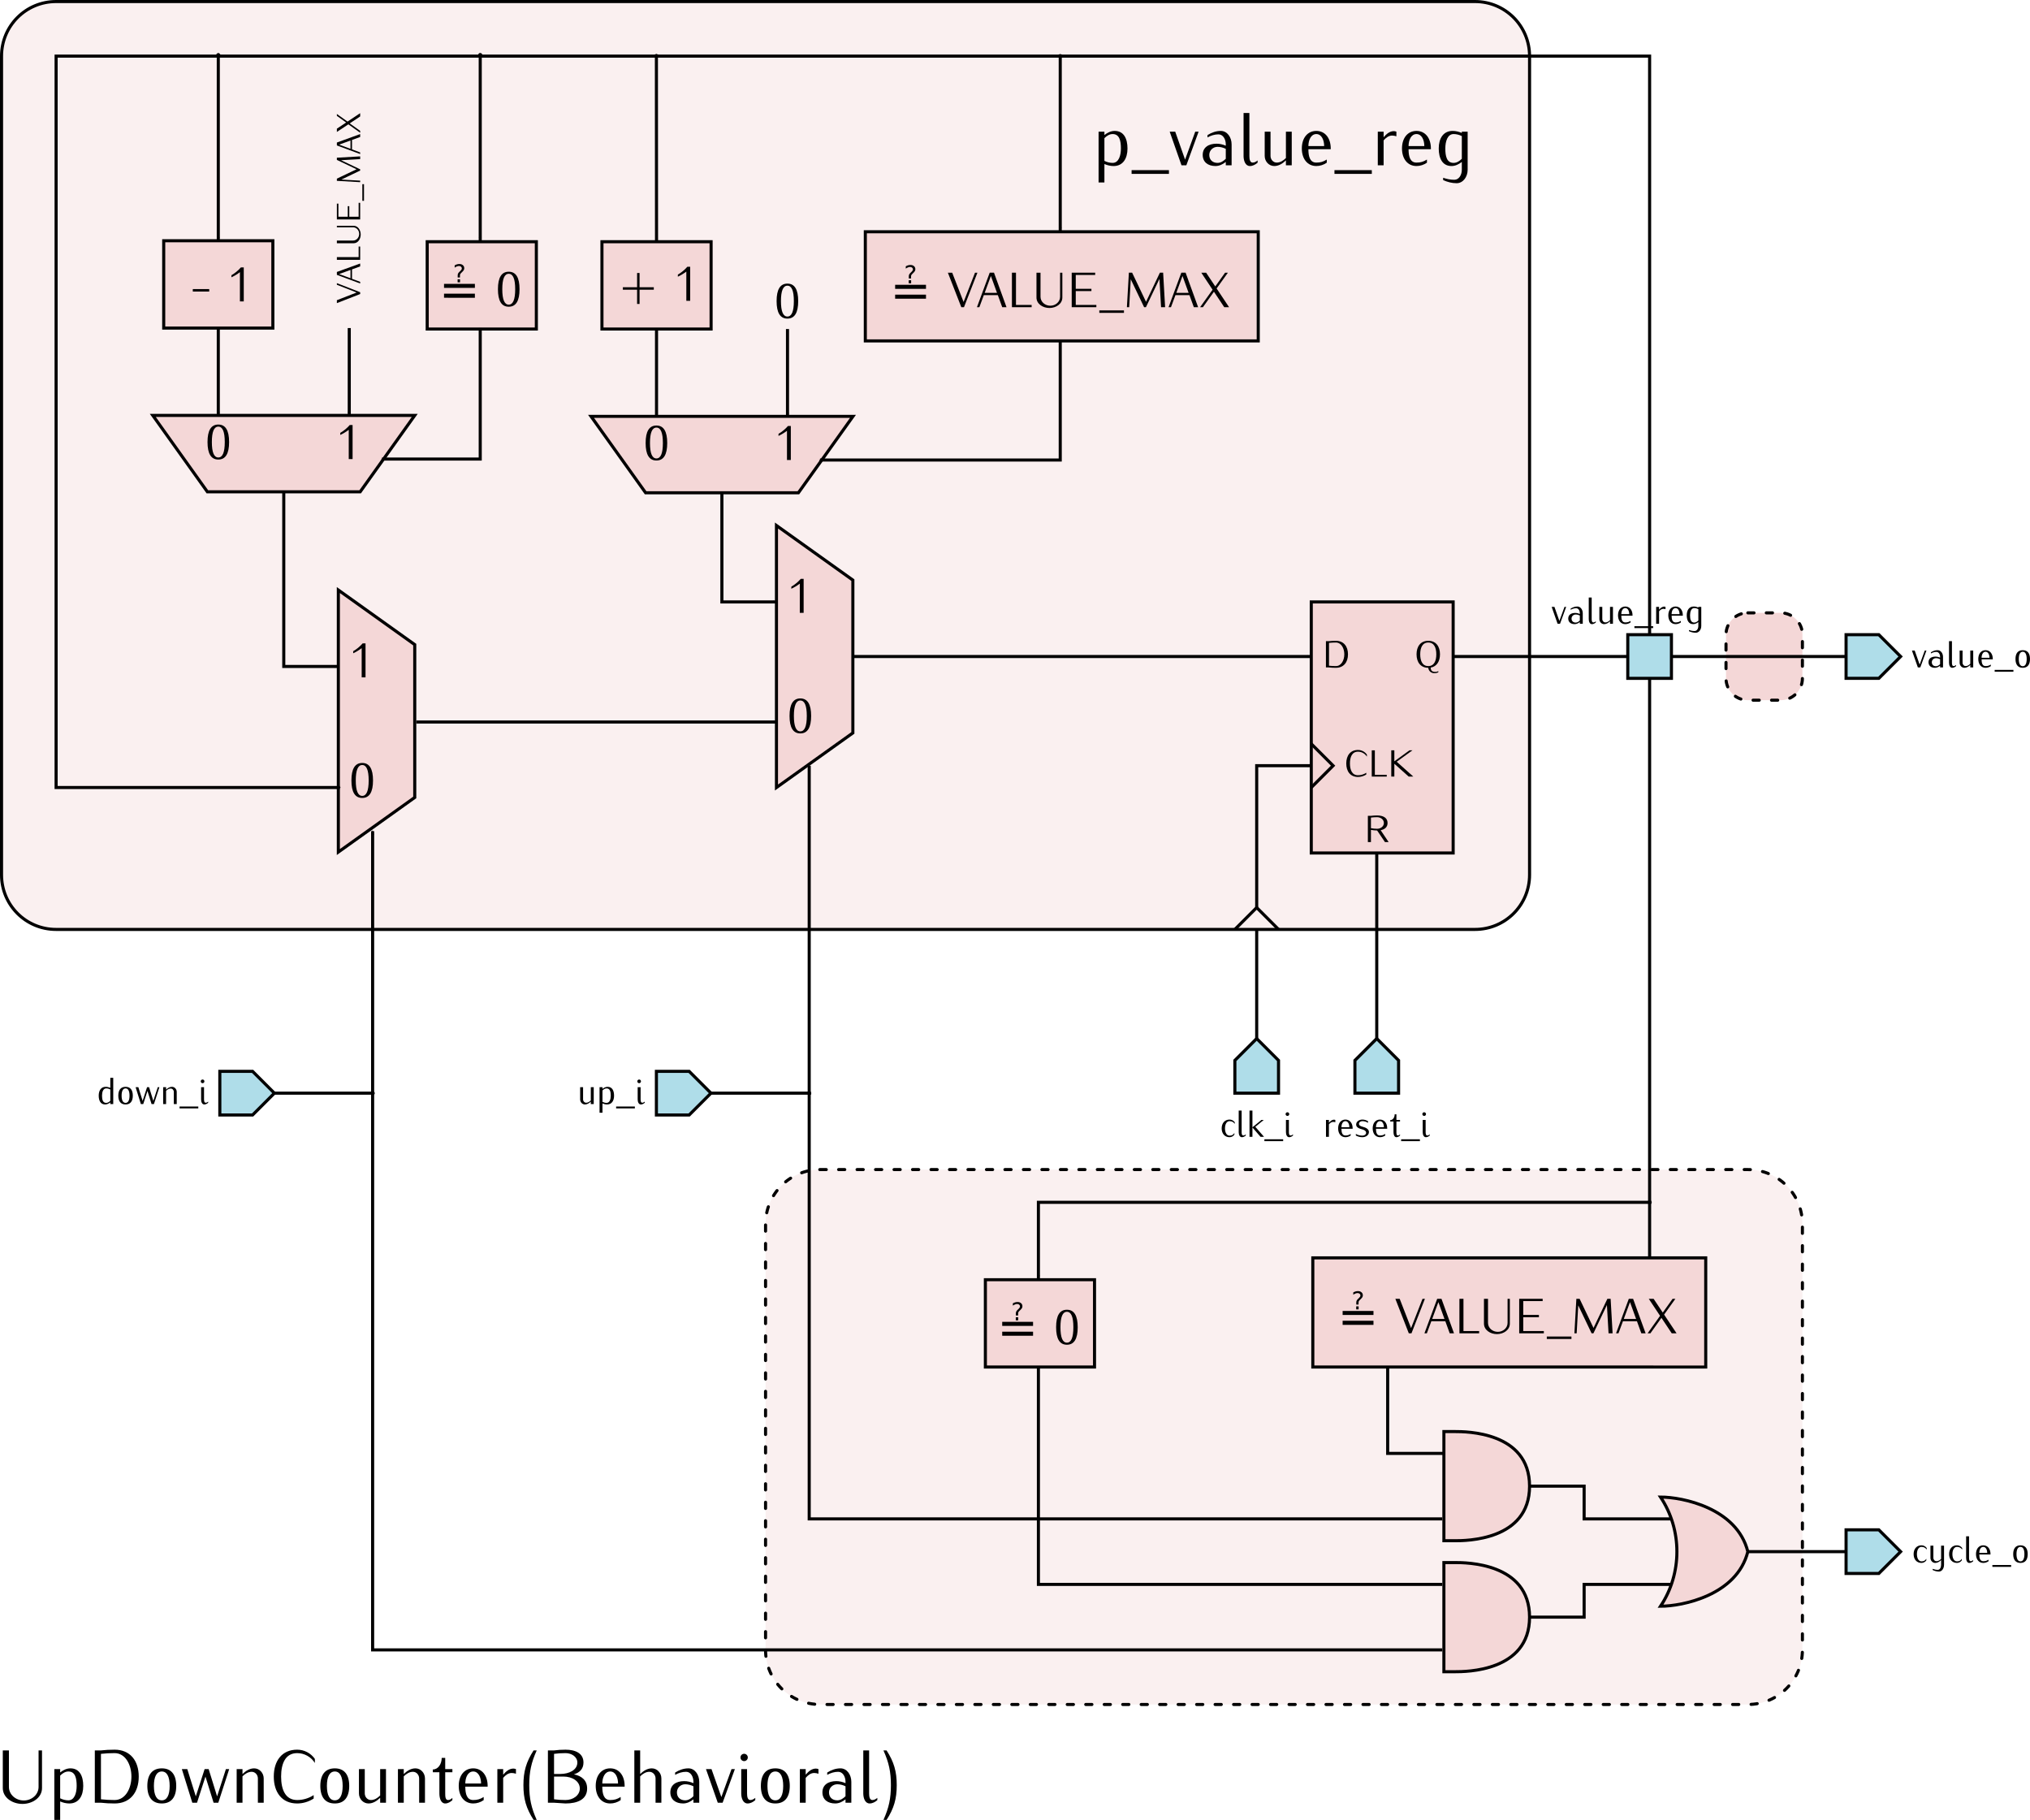 <?xml version="1.0" encoding="UTF-8" standalone="no"?>
<!-- Created with Inkscape (http://www.inkscape.org/) -->

<svg
   width="185.993mm"
   height="166.715mm"
   id="svg2"
   version="1.1"
   viewBox="0 0 659.03 590.723"
   xmlns="http://www.w3.org/2000/svg"
   xmlns:svg="http://www.w3.org/2000/svg"
   xmlns:rdf="http://www.w3.org/1999/02/22-rdf-syntax-ns#"
   xmlns:cc="http://creativecommons.org/ns#"
   xmlns:dc="http://purl.org/dc/elements/1.1/">
  <defs
     id="defs4">
    <marker
       orient="auto"
       refY="0"
       refX="0"
       id="DotM"
       style="overflow:visible">
      <path
         id="path4169"
         d="m -2.5,-1 c 0,2.76 -2.24,5 -5,5 -2.76,0 -5,-2.24 -5,-5 0,-2.76 2.24,-5 5,-5 2.76,0 5,2.24 5,5 z"
         style="fill-rule:evenodd;stroke:#000000;stroke-width:1pt;marker-start:none;marker-end:none"
         transform="matrix(0.4,0,0,0.4,2.96,0.4)" />
    </marker>
    <marker
       orient="auto"
       refY="0"
       refX="0"
       id="Arrow1Mend"
       style="overflow:visible">
      <path
         id="path4113"
         d="M 0,0 5,-5 -12.5,0 5,5 Z"
         style="fill-rule:evenodd;stroke:#000000;stroke-width:1pt;marker-start:none"
         transform="matrix(-0.4,0,0,-0.4,-4,0)" />
    </marker>
    <marker
       style="overflow:visible"
       id="DotM-41"
       refX="0"
       refY="0"
       orient="auto">
      <path
         transform="matrix(0.4,0,0,0.4,2.96,0.4)"
         style="fill-rule:evenodd;stroke:#000000;stroke-width:1pt;marker-start:none;marker-end:none"
         d="m -2.5,-1 c 0,2.76 -2.24,5 -5,5 -2.76,0 -5,-2.24 -5,-5 0,-2.76 2.24,-5 5,-5 2.76,0 5,2.24 5,5 z"
         id="path3694-3" />
    </marker>
  </defs>
  <g
     id="layer1"
     transform="translate(-123.516,-325.484)">
    <path
       id="rect6145"
       style="fill:#f4d7d7;stroke:#000000;stroke-linecap:round;stroke-linejoin:round;stroke-dasharray:2, 4"
       d="m 690.945,524.409 h 10.63 c 3.926,0 7.087,3.161 7.087,7.087 v 14.173 c 0,3.926 -3.161,7.087 -7.087,7.087 h -10.63 c -3.926,0 -7.087,-3.161 -7.087,-7.087 v -14.173 c 0,-3.926 3.161,-7.087 7.087,-7.087 z" />
    <path
       id="rect5807"
       style="fill:#faf0f0;stroke:#000000;stroke-linecap:round;stroke-linejoin:round;stroke-dasharray:2, 4"
       d="m 389.764,705.118 h 301.181 c 9.815,0 17.717,7.902 17.717,17.717 v 138.189 c 0,9.815 -7.902,17.717 -17.717,17.717 H 389.764 c -9.815,0 -17.717,-7.902 -17.717,-17.717 V 722.835 c 0,-9.815 7.902,-17.717 17.717,-17.717 z" />
    <path
       id="rect3923"
       style="fill:#faf0f0;stroke:#000000;stroke-linecap:round;stroke-linejoin:round"
       transform="translate(0,308.268)"
       d="M 141.732,17.717 H 602.362 c 9.815,0 17.717,7.902 17.717,17.717 V 301.181 c 0,9.815 -7.902,17.717 -17.717,17.717 H 141.732 c -9.815,0 -17.717,-7.902 -17.717,-17.717 V 35.433 c 0,-9.815 7.902,-17.717 17.717,-17.717 z" />
    <path
       id="path4828"
       d="m 722.835,531.496 h 10.63 l 7.087,7.087 -7.087,7.087 h -10.63 z"
       style="fill:#afdde9;fill-opacity:1;stroke:#000000;stroke-width:1px;stroke-linecap:butt;stroke-linejoin:miter;stroke-opacity:1" />
    <g
       aria-label="value_o"
       id="text4830"
       style="line-height:0%;font-family:Iwona;-inkscape-font-specification:Iwona;letter-spacing:0px;word-spacing:0px">
      <path
         d="m 748.928,536.647 h -0.548 l -1.656,4.554 -1.607,-4.554 h -0.901 l 1.924,5.479 h 0.791 z"
         style="font-size:12.176px;line-height:1.25"
         id="path301" />
      <path
         d="m 754.31,542.126 v -3.409 c 0,-1.145 -0.706,-2.192 -1.766,-2.192 -0.779,0 -1.51,0.268 -2.167,0.682 v 0.377 c 0.548,-0.304 1.157,-0.499 1.79,-0.499 0.755,0 1.193,0.804 1.193,1.632 v 0.219 c -0.475,-0.207 -0.986,-0.329 -1.498,-0.329 -1.303,0 -2.265,0.597 -2.265,1.826 0,1.169 0.852,1.814 2.082,1.814 0.621,0 1.193,-0.28 1.68,-0.67 v 0.548 z m -0.95,-1.059 c -0.365,0.365 -0.816,0.67 -1.339,0.67 -0.816,0 -1.352,-0.499 -1.352,-1.303 0,-0.743 0.609,-1.315 1.352,-1.315 0.463,0 0.925,0.122 1.339,0.329 z"
         style="font-size:12.176px;line-height:1.25"
         id="path303" />
      <path
         d="m 758.547,541.7 v -0.365 c -0.231,0.195 -0.499,0.353 -0.804,0.353 -0.451,0 -0.536,-0.56 -0.536,-1.084 v -7.001 h -0.95 v 7.001 c 0,0.816 0.317,1.644 1.035,1.644 0.463,0 0.901,-0.231 1.254,-0.548 z"
         style="font-size:12.176px;line-height:1.25"
         id="path305" />
      <path
         d="m 764.112,542.126 v -5.479 h -0.95 v 4.298 c -0.414,0.414 -0.925,0.743 -1.498,0.743 -0.572,0 -1.011,-0.499 -1.011,-1.084 v -3.957 h -0.95 v 3.957 c 0,0.889 0.682,1.644 1.559,1.644 0.731,0 1.376,-0.414 1.899,-0.925 v 0.804 z"
         style="font-size:12.176px;line-height:1.25"
         id="path307" />
      <path
         d="m 770.468,539.508 v -0.122 c 0,-1.717 -0.938,-2.861 -2.35,-2.861 -1.425,0 -2.362,1.145 -2.362,2.861 0,1.717 0.938,2.861 2.362,2.861 0.609,0 1.205,-0.195 1.705,-0.548 v -0.511 c -0.572,0.365 -1.035,0.499 -1.705,0.499 -1.035,0 -1.291,-0.986 -1.291,-2.179 z m -1.071,-0.511 h -2.569 c 0,-0.974 0.414,-1.96 1.291,-1.96 0.865,0 1.278,0.986 1.278,1.96 z"
         style="font-size:12.176px;line-height:1.25"
         id="path309" />
      <path
         d="m 777.164,543.526 v -0.609 h -6.088 v 0.609 z"
         style="font-size:12.176px;line-height:1.25"
         id="path311" />
      <path
         d="m 782.546,539.386 c 0,-1.863 -0.828,-2.861 -2.35,-2.861 -1.534,0 -2.362,0.998 -2.362,2.861 0,1.863 0.828,2.861 2.362,2.861 1.522,0 2.35,-0.998 2.35,-2.861 z m -1.071,0 c 0,1.522 -0.451,2.35 -1.278,2.35 -0.84,0 -1.291,-0.828 -1.291,-2.35 0,-1.522 0.451,-2.35 1.291,-2.35 0.828,0 1.278,0.828 1.278,2.35 z"
         style="font-size:12.176px;line-height:1.25"
         id="path313" />
    </g>
    <path
       style="fill:#afdde9;fill-opacity:1;stroke:#000000;stroke-width:1px;stroke-linecap:butt;stroke-linejoin:miter;stroke-opacity:1"
       d="m 722.835,822.047 h 10.63 l 7.087,7.087 -7.087,7.087 h -10.63 z"
       id="path4834" />
    <g
       aria-label="cycle_o"
       id="text4836"
       style="line-height:0%;font-family:Iwona;-inkscape-font-specification:Iwona;letter-spacing:0px;word-spacing:0px">
      <path
         d="m 749.014,828.464 v -0.511 c -0.39,-0.548 -1.023,-0.877 -1.705,-0.877 -1.522,0 -2.545,1.145 -2.545,2.861 0,1.717 1.023,2.861 2.545,2.861 0.633,0 1.23,-0.317 1.583,-0.84 v -0.511 c -0.414,0.621 -0.84,0.84 -1.583,0.84 -0.877,0 -1.473,-0.938 -1.473,-2.35 0,-1.412 0.597,-2.35 1.473,-2.35 0.755,0 1.266,0.268 1.705,0.877 z"
         style="font-size:12.176px;line-height:1.25"
         id="path316" />
      <path
         d="m 754.639,833.408 v -6.21 h -0.95 v 4.298 c -0.414,0.414 -0.925,0.743 -1.498,0.743 -0.572,0 -1.011,-0.499 -1.011,-1.084 v -3.957 h -0.95 v 3.957 c 0,0.889 0.682,1.644 1.559,1.644 0.731,0 1.376,-0.414 1.899,-0.925 v 1.534 c 0,0.816 -0.365,1.632 -1.096,1.632 -0.572,0 -1.12,-0.122 -1.644,-0.329 v 0.377 c 0.621,0.317 1.315,0.511 2.021,0.511 1.035,0 1.668,-1.071 1.668,-2.192 z"
         style="font-size:12.176px;line-height:1.25"
         id="path318" />
      <path
         d="m 760.532,828.464 v -0.511 c -0.39,-0.548 -1.023,-0.877 -1.705,-0.877 -1.522,0 -2.545,1.145 -2.545,2.861 0,1.717 1.023,2.861 2.545,2.861 0.633,0 1.23,-0.317 1.583,-0.84 v -0.511 c -0.414,0.621 -0.84,0.84 -1.583,0.84 -0.877,0 -1.473,-0.938 -1.473,-2.35 0,-1.412 0.597,-2.35 1.473,-2.35 0.755,0 1.266,0.268 1.705,0.877 z"
         style="font-size:12.176px;line-height:1.25"
         id="path320" />
      <path
         d="m 764.1,832.251 v -0.365 c -0.231,0.195 -0.499,0.353 -0.804,0.353 -0.451,0 -0.536,-0.56 -0.536,-1.084 v -7.001 h -0.95 v 7.001 c 0,0.816 0.317,1.644 1.035,1.644 0.463,0 0.901,-0.231 1.254,-0.548 z"
         style="font-size:12.176px;line-height:1.25"
         id="path322" />
      <path
         d="m 769.725,830.059 v -0.122 c 0,-1.717 -0.938,-2.861 -2.35,-2.861 -1.425,0 -2.362,1.145 -2.362,2.861 0,1.717 0.938,2.861 2.362,2.861 0.609,0 1.205,-0.195 1.705,-0.548 v -0.511 c -0.572,0.365 -1.035,0.499 -1.705,0.499 -1.035,0 -1.291,-0.986 -1.291,-2.18 z m -1.071,-0.511 h -2.569 c 0,-0.974 0.414,-1.96 1.291,-1.96 0.864,0 1.278,0.986 1.278,1.96 z"
         style="font-size:12.176px;line-height:1.25"
         id="path324" />
      <path
         d="m 776.422,834.077 v -0.609 h -6.088 v 0.609 z"
         style="font-size:12.176px;line-height:1.25"
         id="path326" />
      <path
         d="m 781.803,829.938 c 0,-1.863 -0.828,-2.861 -2.35,-2.861 -1.534,0 -2.362,0.998 -2.362,2.861 0,1.863 0.828,2.861 2.362,2.861 1.522,0 2.35,-0.998 2.35,-2.861 z m -1.071,0 c 0,1.522 -0.451,2.35 -1.278,2.35 -0.84,0 -1.291,-0.828 -1.291,-2.35 0,-1.522 0.451,-2.35 1.291,-2.35 0.828,0 1.278,0.828 1.278,2.35 z"
         style="font-size:12.176px;line-height:1.25"
         id="path328" />
    </g>
    <path
       id="path4840"
       d="m 336.614,687.402 h 10.63 l 7.087,-7.087 -7.087,-7.087 h -10.63 z"
       style="fill:#afdde9;fill-opacity:1;stroke:#000000;stroke-width:1px;stroke-linecap:butt;stroke-linejoin:miter;stroke-opacity:1" />
    <path
       style="fill:#afdde9;fill-opacity:1;stroke:#000000;stroke-width:1px;stroke-linecap:butt;stroke-linejoin:miter;stroke-opacity:1"
       d="m 194.882,673.228 h 10.63 l 7.087,7.087 -7.087,7.087 h -10.63 z"
       id="path4842" />
    <g
       aria-label="up_i"
       id="text4848"
       style="line-height:0%;font-family:Iwona;-inkscape-font-specification:Iwona;text-align:end;letter-spacing:0px;word-spacing:0px;text-anchor:end">
      <path
         d="m 316.268,683.858 v -5.479 h -0.95 v 4.298 c -0.414,0.414 -0.925,0.743 -1.498,0.743 -0.572,0 -1.011,-0.499 -1.011,-1.084 v -3.957 h -0.95 v 3.957 c 0,0.889 0.682,1.644 1.559,1.644 0.731,0 1.376,-0.414 1.899,-0.925 v 0.804 z"
         style="font-size:12.176px;line-height:1.25"
         id="path331" />
      <path
         d="m 322.867,681.119 c 0,-1.619 -0.609,-2.861 -2.082,-2.861 -0.621,0 -1.193,0.28 -1.68,0.67 v -0.548 h -0.95 v 8.28 h 0.95 v -3.007 c 0.475,0.207 0.986,0.329 1.498,0.329 1.522,0 2.265,-1.218 2.265,-2.861 z m -1.071,0 c 0,1.145 -0.353,2.35 -1.352,2.35 -0.463,0 -0.925,-0.122 -1.339,-0.329 v -3.701 c 0.365,-0.365 0.816,-0.67 1.339,-0.67 1.108,0 1.352,1.071 1.352,2.35 z"
         style="font-size:12.176px;line-height:1.25"
         id="path333" />
      <path
         d="m 329.625,685.258 v -0.609 h -6.088 v 0.609 z"
         style="font-size:12.176px;line-height:1.25"
         id="path335" />
      <path
         d="m 332.827,683.432 v -0.365 c -0.231,0.195 -0.499,0.353 -0.804,0.353 -0.451,0 -0.536,-0.56 -0.536,-1.084 v -3.957 h -0.95 v 3.957 c 0,0.816 0.317,1.644 1.035,1.644 0.463,0 0.901,-0.231 1.254,-0.548 z m -1.218,-6.952 c 0,-0.329 -0.268,-0.597 -0.597,-0.597 -0.329,0 -0.597,0.268 -0.597,0.597 0,0.329 0.268,0.597 0.597,0.597 0.329,0 0.597,-0.268 0.597,-0.597 z"
         style="font-size:12.176px;line-height:1.25"
         id="path337" />
    </g>
    <g
       aria-label="down_i"
       id="text4852"
       style="line-height:0%;font-family:Iwona;-inkscape-font-specification:Iwona;text-align:end;letter-spacing:0px;word-spacing:0px;text-anchor:end">
      <path
         d="m 160.278,683.858 v -8.523 h -0.95 v 3.251 c -0.475,-0.207 -0.986,-0.329 -1.498,-0.329 -1.522,0 -2.265,1.218 -2.265,2.861 0,1.619 0.609,2.861 2.082,2.861 0.621,0 1.193,-0.28 1.68,-0.67 v 0.548 z m -0.95,-1.059 c -0.365,0.365 -0.816,0.67 -1.339,0.67 -1.108,0 -1.352,-1.071 -1.352,-2.35 0,-1.145 0.353,-2.35 1.352,-2.35 0.463,0 0.925,0.122 1.339,0.329 z"
         style="font-size:12.176px;line-height:1.25"
         id="path340" />
      <path
         d="m 166.634,681.119 c 0,-1.863 -0.828,-2.861 -2.35,-2.861 -1.534,0 -2.362,0.998 -2.362,2.861 0,1.863 0.828,2.861 2.362,2.861 1.522,0 2.35,-0.998 2.35,-2.861 z m -1.071,0 c 0,1.522 -0.451,2.35 -1.278,2.35 -0.84,0 -1.291,-0.828 -1.291,-2.35 0,-1.522 0.451,-2.35 1.291,-2.35 0.828,0 1.278,0.828 1.278,2.35 z"
         style="font-size:12.176px;line-height:1.25"
         id="path342" />
      <path
         d="m 175.266,678.379 h -0.536 l -1.437,4.444 -1.376,-4.444 h -0.658 l -1.437,4.444 -1.388,-4.444 h -0.889 l 1.705,5.479 h 0.767 l 1.376,-4.262 1.327,4.262 h 0.767 z"
         style="font-size:12.176px;line-height:1.25"
         id="path344" />
      <path
         d="m 180.892,683.858 v -3.957 c 0,-0.889 -0.682,-1.644 -1.559,-1.644 -0.731,0 -1.376,0.414 -1.899,0.925 v -0.804 h -0.95 v 5.479 h 0.95 v -4.298 c 0.414,-0.414 0.925,-0.743 1.498,-0.743 0.572,0 1.011,0.499 1.011,1.084 v 3.957 z"
         style="font-size:12.176px;line-height:1.25"
         id="path346" />
      <path
         d="m 187.893,685.258 v -0.609 h -6.088 v 0.609 z"
         style="font-size:12.176px;line-height:1.25"
         id="path348" />
      <path
         d="m 191.095,683.432 v -0.365 c -0.231,0.195 -0.499,0.353 -0.804,0.353 -0.451,0 -0.536,-0.56 -0.536,-1.084 v -3.957 h -0.95 v 3.957 c 0,0.816 0.317,1.644 1.035,1.644 0.463,0 0.901,-0.231 1.254,-0.548 z m -1.218,-6.952 c 0,-0.329 -0.268,-0.597 -0.597,-0.597 -0.329,0 -0.597,0.268 -0.597,0.597 0,0.329 0.268,0.597 0.597,0.597 0.329,0 0.597,-0.268 0.597,-0.597 z"
         style="font-size:12.176px;line-height:1.25"
         id="path350" />
    </g>
    <path
       id="path4864"
       d="m 577.559,680.315 v -10.63 l -7.087,-7.087 -7.087,7.087 v 10.63 z"
       style="fill:#afdde9;fill-opacity:1;stroke:#000000;stroke-width:1px;stroke-linecap:butt;stroke-linejoin:miter;stroke-opacity:1" />
    <path
       style="fill:#afdde9;fill-opacity:1;stroke:#000000;stroke-width:1px;stroke-linecap:butt;stroke-linejoin:miter;stroke-opacity:1"
       d="m 538.583,680.315 v -10.63 l -7.087,-7.087 -7.087,7.087 v 10.63 z"
       id="path4866" />
    <g
       aria-label="clk_i"
       id="text4868"
       style="line-height:0%;font-family:Iwona;-inkscape-font-specification:Iwona;text-align:center;letter-spacing:0px;word-spacing:0px;text-anchor:middle">
      <path
         d="m 524.379,690.275 v -0.511 c -0.39,-0.548 -1.023,-0.877 -1.705,-0.877 -1.522,0 -2.545,1.145 -2.545,2.861 0,1.717 1.023,2.861 2.545,2.861 0.633,0 1.23,-0.317 1.583,-0.84 v -0.511 c -0.414,0.621 -0.84,0.84 -1.583,0.84 -0.877,0 -1.473,-0.938 -1.473,-2.35 0,-1.412 0.597,-2.35 1.473,-2.35 0.755,0 1.266,0.268 1.705,0.877 z"
         style="font-size:12.176px;line-height:1.25"
         id="path353" />
      <path
         d="m 527.947,694.062 v -0.365 c -0.231,0.195 -0.499,0.353 -0.804,0.353 -0.451,0 -0.536,-0.56 -0.536,-1.084 v -7.001 h -0.95 v 7.001 c 0,0.816 0.317,1.644 1.035,1.644 0.463,0 0.901,-0.231 1.254,-0.548 z"
         style="font-size:12.176px;line-height:1.25"
         id="path355" />
      <path
         d="m 533.876,694.488 -2.825,-3.251 2.727,-2.228 h -0.755 l -2.91,2.386 v -5.431 h -0.95 v 8.523 h 0.95 v -3.032 l 2.63,3.032 z"
         style="font-size:12.176px;line-height:1.25"
         id="path357" />
      <path
         d="m 540.086,695.888 v -0.609 h -6.088 v 0.609 z"
         style="font-size:12.176px;line-height:1.25"
         id="path359" />
      <path
         d="m 543.288,694.062 v -0.365 c -0.231,0.195 -0.499,0.353 -0.804,0.353 -0.451,0 -0.536,-0.56 -0.536,-1.084 v -3.957 h -0.95 v 3.957 c 0,0.816 0.317,1.644 1.035,1.644 0.463,0 0.901,-0.231 1.254,-0.548 z m -1.218,-6.952 c 0,-0.329 -0.268,-0.597 -0.597,-0.597 -0.329,0 -0.597,0.268 -0.597,0.597 0,0.329 0.268,0.597 0.597,0.597 0.329,0 0.597,-0.268 0.597,-0.597 z"
         style="font-size:12.176px;line-height:1.25"
         id="path361" />
    </g>
    <g
       aria-label="reset_i"
       id="text4872"
       style="line-height:0%;font-family:Iwona;-inkscape-font-specification:Iwona;text-align:center;letter-spacing:0px;word-spacing:0px;text-anchor:middle">
      <path
         d="m 557.024,689.764 v -0.755 c -0.134,-0.049 -0.28,-0.085 -0.414,-0.085 -0.682,0 -1.23,0.475 -1.668,0.998 v -0.913 h -0.95 v 5.479 h 0.95 v -4.055 c 0.365,-0.426 0.828,-0.791 1.388,-0.791 0.231,0 0.475,0.049 0.694,0.122 z"
         style="font-size:12.176px;line-height:1.25"
         id="path364" />
      <path
         d="m 562.649,691.87 v -0.122 c 0,-1.717 -0.938,-2.861 -2.35,-2.861 -1.425,0 -2.362,1.145 -2.362,2.861 0,1.717 0.938,2.861 2.362,2.861 0.609,0 1.205,-0.195 1.705,-0.548 v -0.511 c -0.572,0.365 -1.035,0.499 -1.705,0.499 -1.035,0 -1.291,-0.986 -1.291,-2.179 z m -1.071,-0.511 h -2.569 c 0,-0.974 0.414,-1.96 1.291,-1.96 0.864,0 1.278,0.986 1.278,1.96 z"
         style="font-size:12.176px;line-height:1.25"
         id="path366" />
      <path
         d="m 567.934,692.93 c 0,-0.962 -1.023,-1.461 -2.021,-1.705 -0.584,-0.146 -1.218,-0.39 -1.218,-0.962 0,-0.524 0.536,-0.865 1.12,-0.865 0.645,0 1.291,0.195 1.826,0.548 v -0.511 c -0.536,-0.353 -1.181,-0.548 -1.826,-0.548 -1.059,0 -2.033,0.645 -2.033,1.632 0,0.889 0.986,1.303 1.924,1.534 0.645,0.158 1.315,0.499 1.315,1.12 0,0.572 -0.584,0.925 -1.205,0.925 -0.755,0 -1.485,-0.183 -2.131,-0.548 v 0.511 c 0.645,0.365 1.376,0.548 2.131,0.548 1.096,0 2.119,-0.657 2.119,-1.68 z"
         style="font-size:12.176px;line-height:1.25"
         id="path368" />
      <path
         d="m 573.863,691.87 v -0.122 c 0,-1.717 -0.938,-2.861 -2.35,-2.861 -1.425,0 -2.362,1.145 -2.362,2.861 0,1.717 0.938,2.861 2.362,2.861 0.609,0 1.205,-0.195 1.705,-0.548 v -0.511 c -0.572,0.365 -1.035,0.499 -1.705,0.499 -1.035,0 -1.291,-0.986 -1.291,-2.179 z m -1.071,-0.511 h -2.569 c 0,-0.974 0.414,-1.96 1.291,-1.96 0.865,0 1.278,0.986 1.278,1.96 z"
         style="font-size:12.176px;line-height:1.25"
         id="path370" />
      <path
         d="m 578.028,694.062 v -0.365 c -0.195,0.195 -0.426,0.353 -0.706,0.353 -0.438,0 -0.463,-0.572 -0.463,-1.084 v -3.446 h 1.169 v -0.511 h -1.169 v -1.826 h -0.572 c 0,0.974 -0.56,1.887 -1.449,1.887 v 0.451 h 1.071 v 3.446 c 0,0.804 0.256,1.644 0.95,1.644 0.451,0 0.84,-0.244 1.169,-0.548 z"
         style="font-size:12.176px;line-height:1.25"
         id="path372" />
      <path
         d="m 584.481,695.888 v -0.609 h -6.088 v 0.609 z"
         style="font-size:12.176px;line-height:1.25"
         id="path374" />
      <path
         d="m 587.683,694.062 v -0.365 c -0.231,0.195 -0.499,0.353 -0.804,0.353 -0.451,0 -0.536,-0.56 -0.536,-1.084 v -3.957 h -0.95 v 3.957 c 0,0.816 0.317,1.644 1.035,1.644 0.463,0 0.901,-0.231 1.254,-0.548 z m -1.218,-6.952 c 0,-0.329 -0.268,-0.597 -0.597,-0.597 -0.329,0 -0.597,0.268 -0.597,0.597 0,0.329 0.268,0.597 0.597,0.597 0.329,0 0.597,-0.268 0.597,-0.597 z"
         style="font-size:12.176px;line-height:1.25"
         id="path376" />
    </g>
    <g
       aria-label="UpDownCounter(Behavioral)"
       id="text4878"
       style="line-height:0%;font-family:Iwona;-inkscape-font-specification:Iwona;letter-spacing:0px;word-spacing:0px">
      <path
         d="m 137.154,905.877 v -12.222 h -1.115 v 11.834 c 0,2.522 -2.231,4.413 -4.801,4.413 -2.595,0 -4.826,-1.891 -4.826,-4.413 V 893.655 h -1.988 v 12.222 c 0,3.08 3.055,5.141 6.378,5.141 3.298,0 6.353,-2.061 6.353,-5.141 z"
         style="font-size:24.249px;line-height:1.25"
         id="path379" />
      <path
         d="m 150.54,905.174 c 0,-3.225 -1.212,-5.699 -4.147,-5.699 -1.237,0 -2.376,0.558 -3.346,1.334 v -1.091 h -1.891 v 16.49 h 1.891 v -5.99 c 0.946,0.412 1.964,0.655 2.983,0.655 3.031,0 4.51,-2.425 4.51,-5.699 z m -2.134,0 c 0,2.279 -0.703,4.68 -2.692,4.68 -0.921,0 -1.843,-0.242 -2.667,-0.655 v -7.372 c 0.727,-0.727 1.625,-1.334 2.667,-1.334 2.207,0 2.692,2.134 2.692,4.68 z"
         style="font-size:24.249px;line-height:1.25"
         id="path381" />
      <path
         d="m 168.557,902.143 c 0,-5.189 -2.837,-8.73 -7.833,-8.73 -1.503,0 -3.007,0.073 -4.486,0.242 h -1.94 v 16.975 h 1.94 c 1.479,0.17 2.983,0.242 4.486,0.242 4.995,0 7.833,-3.54 7.833,-8.73 z m -2.376,0 c 0,3.856 -1.964,7.614 -5.456,7.614 -1.479,0 -2.958,-0.073 -4.438,-0.242 v -14.744 c 1.479,-0.17 2.958,-0.242 4.438,-0.242 3.492,0 5.456,3.759 5.456,7.614 z"
         style="font-size:24.249px;line-height:1.25"
         id="path383" />
      <path
         d="m 180.73,905.174 c 0,-3.71 -1.649,-5.699 -4.68,-5.699 -3.055,0 -4.704,1.988 -4.704,5.699 0,3.71 1.649,5.699 4.704,5.699 3.031,0 4.68,-1.988 4.68,-5.699 z m -2.134,0 c 0,3.031 -0.897,4.68 -2.546,4.68 -1.673,0 -2.57,-1.649 -2.57,-4.68 0,-3.031 0.897,-4.68 2.57,-4.68 1.649,0 2.546,1.649 2.546,4.68 z"
         style="font-size:24.249px;line-height:1.25"
         id="path385" />
      <path
         d="m 197.923,899.718 h -1.067 l -2.861,8.851 -2.74,-8.851 h -1.309 l -2.861,8.851 -2.764,-8.851 h -1.77 l 3.395,10.912 h 1.528 l 2.74,-8.487 2.643,8.487 h 1.528 z"
         style="font-size:24.249px;line-height:1.25"
         id="path387" />
      <path
         d="m 209.126,910.63 v -7.881 c 0,-1.77 -1.358,-3.274 -3.104,-3.274 -1.455,0 -2.74,0.824 -3.783,1.843 v -1.6 h -1.891 v 10.912 h 1.891 v -8.56 c 0.824,-0.824 1.843,-1.479 2.983,-1.479 1.14,0 2.013,0.994 2.013,2.158 v 7.881 z"
         style="font-size:24.249px;line-height:1.25"
         id="path389" />
      <path
         d="m 225.737,897.729 v -1.309 c -1.309,-1.891 -3.468,-3.007 -5.747,-3.007 -4.923,0 -7.59,3.589 -7.59,8.73 0,5.141 2.667,8.73 7.59,8.73 1.891,0 3.759,-0.558 5.359,-1.6 v -1.115 c -1.6,1.043 -3.468,1.6 -5.359,1.6 -3.807,0 -5.214,-3.371 -5.214,-7.614 0,-4.244 1.406,-7.614 5.214,-7.614 2.328,0 4.51,1.212 5.747,3.201 z"
         style="font-size:24.249px;line-height:1.25"
         id="path391" />
      <path
         d="m 236.892,905.174 c 0,-3.71 -1.649,-5.699 -4.68,-5.699 -3.055,0 -4.704,1.988 -4.704,5.699 0,3.71 1.649,5.699 4.704,5.699 3.031,0 4.68,-1.988 4.68,-5.699 z m -2.134,0 c 0,3.031 -0.897,4.68 -2.546,4.68 -1.673,0 -2.57,-1.649 -2.57,-4.68 0,-3.031 0.897,-4.68 2.57,-4.68 1.649,0 2.546,1.649 2.546,4.68 z"
         style="font-size:24.249px;line-height:1.25"
         id="path393" />
      <path
         d="m 248.822,910.63 v -10.912 h -1.891 v 8.56 c -0.824,0.824 -1.843,1.479 -2.983,1.479 -1.14,0 -2.013,-0.994 -2.013,-2.158 v -7.881 h -1.891 v 7.881 c 0,1.77 1.358,3.274 3.104,3.274 1.455,0 2.74,-0.824 3.783,-1.843 v 1.6 z"
         style="font-size:24.249px;line-height:1.25"
         id="path395" />
      <path
         d="m 261.481,910.63 v -7.881 c 0,-1.77 -1.358,-3.274 -3.104,-3.274 -1.455,0 -2.74,0.824 -3.783,1.843 v -1.6 h -1.891 v 10.912 h 1.891 v -8.56 c 0.824,-0.824 1.843,-1.479 2.983,-1.479 1.14,0 2.013,0.994 2.013,2.158 v 7.881 z"
         style="font-size:24.249px;line-height:1.25"
         id="path397" />
      <path
         d="m 270.38,909.781 v -0.727 c -0.388,0.388 -0.849,0.703 -1.406,0.703 -0.873,0 -0.921,-1.14 -0.921,-2.158 v -6.863 h 2.328 v -1.018 h -2.328 v -3.637 h -1.14 c 0,1.94 -1.115,3.759 -2.886,3.759 v 0.897 h 2.134 v 6.863 c 0,1.6 0.509,3.274 1.891,3.274 0.897,0 1.673,-0.485 2.328,-1.091 z"
         style="font-size:24.249px;line-height:1.25"
         id="path399" />
      <path
         d="m 281.826,905.416 v -0.242 c 0,-3.419 -1.867,-5.699 -4.68,-5.699 -2.837,0 -4.704,2.279 -4.704,5.699 0,3.419 1.867,5.699 4.704,5.699 1.212,0 2.401,-0.388 3.395,-1.091 v -1.018 c -1.14,0.727 -2.061,0.994 -3.395,0.994 -2.061,0 -2.57,-1.964 -2.57,-4.341 z m -2.134,-1.018 h -5.117 c 0,-1.94 0.824,-3.904 2.57,-3.904 1.722,0 2.546,1.964 2.546,3.904 z"
         style="font-size:24.249px;line-height:1.25"
         id="path401" />
      <path
         d="m 291.016,901.221 v -1.503 c -0.267,-0.097 -0.558,-0.17 -0.824,-0.17 -1.358,0 -2.449,0.946 -3.322,1.988 v -1.819 h -1.891 v 10.912 h 1.891 v -8.075 c 0.727,-0.849 1.649,-1.576 2.764,-1.576 0.461,0 0.946,0.097 1.382,0.242 z"
         style="font-size:24.249px;line-height:1.25"
         id="path403" />
      <path
         d="m 297.758,916.207 c -1.77,-3.928 -2.425,-6.96 -2.425,-11.276 0,-4.316 0.655,-7.348 2.425,-11.276 h -1.018 c -2.401,3.734 -3.298,6.838 -3.298,11.276 0,4.438 0.897,7.542 3.298,11.276 z"
         style="font-size:24.249px;line-height:1.25"
         id="path405" />
      <path
         d="m 314.126,906.023 c 0,-2.667 -1.746,-4.074 -4.292,-4.607 1.867,-0.558 3.104,-1.77 3.104,-3.831 0,-2.958 -2.546,-4.171 -5.82,-4.171 -1.261,0 -2.522,0.073 -3.783,0.242 h -1.94 v 16.975 h 1.94 l 3.783,0.242 c 3.928,0 7.008,-1.334 7.008,-4.85 z m -3.177,-8.439 c 0,2.449 -2.74,3.71 -5.48,3.71 h -2.085 v -6.523 c 1.237,-0.17 2.498,-0.242 3.734,-0.242 1.988,0 3.831,1.212 3.831,3.055 z m 0.8,8.439 c 0,2.231 -2.207,3.734 -4.632,3.734 -1.237,0 -2.498,-0.073 -3.734,-0.242 v -7.372 h 3.128 c 2.667,0 5.238,1.431 5.238,3.88 z"
         style="font-size:24.249px;line-height:1.25"
         id="path407" />
      <path
         d="m 326.299,905.416 v -0.242 c 0,-3.419 -1.867,-5.699 -4.68,-5.699 -2.837,0 -4.704,2.279 -4.704,5.699 0,3.419 1.867,5.699 4.704,5.699 1.212,0 2.401,-0.388 3.395,-1.091 v -1.018 c -1.14,0.727 -2.061,0.994 -3.395,0.994 -2.061,0 -2.57,-1.964 -2.57,-4.341 z m -2.134,-1.018 h -5.117 c 0,-1.94 0.824,-3.904 2.57,-3.904 1.722,0 2.546,1.964 2.546,3.904 z"
         style="font-size:24.249px;line-height:1.25"
         id="path409" />
      <path
         d="m 338.23,910.63 v -7.881 c 0,-1.77 -1.358,-3.274 -3.104,-3.274 -1.455,0 -2.74,0.824 -3.783,1.843 v -7.663 h -1.891 v 16.975 h 1.891 v -8.56 c 0.824,-0.824 1.843,-1.479 2.983,-1.479 1.14,0 2.013,0.994 2.013,2.158 v 7.881 z"
         style="font-size:24.249px;line-height:1.25"
         id="path411" />
      <path
         d="m 350.524,910.63 v -6.79 c 0,-2.279 -1.406,-4.365 -3.516,-4.365 -1.552,0 -3.007,0.533 -4.316,1.358 v 0.752 c 1.091,-0.606 2.304,-0.994 3.565,-0.994 1.503,0 2.376,1.6 2.376,3.249 v 0.436 c -0.946,-0.412 -1.964,-0.655 -2.983,-0.655 -2.595,0 -4.51,1.188 -4.51,3.637 0,2.328 1.697,3.613 4.147,3.613 1.237,0 2.376,-0.558 3.346,-1.334 v 1.091 z m -1.891,-2.11 c -0.727,0.727 -1.625,1.334 -2.667,1.334 -1.625,0 -2.692,-0.994 -2.692,-2.595 0,-1.479 1.212,-2.619 2.692,-2.619 0.921,0 1.843,0.242 2.667,0.655 z"
         style="font-size:24.249px;line-height:1.25"
         id="path413" />
      <path
         d="m 362.091,899.718 h -1.091 l -3.298,9.069 -3.201,-9.069 h -1.794 l 3.831,10.912 h 1.576 z"
         style="font-size:24.249px;line-height:1.25"
         id="path415" />
      <path
         d="m 368.711,909.781 v -0.727 c -0.461,0.388 -0.994,0.703 -1.6,0.703 -0.897,0 -1.067,-1.115 -1.067,-2.158 v -7.881 h -1.891 v 7.881 c 0,1.625 0.63,3.274 2.061,3.274 0.921,0 1.794,-0.461 2.498,-1.091 z m -2.425,-13.846 c 0,-0.655 -0.533,-1.188 -1.188,-1.188 -0.655,0 -1.188,0.533 -1.188,1.188 0,0.655 0.533,1.188 1.188,1.188 0.655,0 1.188,-0.533 1.188,-1.188 z"
         style="font-size:24.249px;line-height:1.25"
         id="path417" />
      <path
         d="m 379.914,905.174 c 0,-3.71 -1.649,-5.699 -4.68,-5.699 -3.055,0 -4.704,1.988 -4.704,5.699 0,3.71 1.649,5.699 4.704,5.699 3.031,0 4.68,-1.988 4.68,-5.699 z m -2.134,0 c 0,3.031 -0.897,4.68 -2.546,4.68 -1.673,0 -2.57,-1.649 -2.57,-4.68 0,-3.031 0.897,-4.68 2.57,-4.68 1.649,0 2.546,1.649 2.546,4.68 z"
         style="font-size:24.249px;line-height:1.25"
         id="path419" />
      <path
         d="m 389.226,901.221 v -1.503 c -0.267,-0.097 -0.558,-0.17 -0.824,-0.17 -1.358,0 -2.449,0.946 -3.322,1.988 v -1.819 H 383.188 v 10.912 h 1.891 v -8.075 c 0.727,-0.849 1.649,-1.576 2.764,-1.576 0.461,0 0.946,0.097 1.382,0.242 z"
         style="font-size:24.249px;line-height:1.25"
         id="path421" />
      <path
         d="m 399.896,910.63 v -6.79 c 0,-2.279 -1.406,-4.365 -3.516,-4.365 -1.552,0 -3.007,0.533 -4.316,1.358 v 0.752 c 1.091,-0.606 2.304,-0.994 3.565,-0.994 1.503,0 2.376,1.6 2.376,3.249 v 0.436 c -0.946,-0.412 -1.964,-0.655 -2.983,-0.655 -2.595,0 -4.51,1.188 -4.51,3.637 0,2.328 1.697,3.613 4.147,3.613 1.237,0 2.376,-0.558 3.346,-1.334 v 1.091 z m -1.891,-2.11 c -0.727,0.727 -1.625,1.334 -2.667,1.334 -1.625,0 -2.692,-0.994 -2.692,-2.595 0,-1.479 1.212,-2.619 2.692,-2.619 0.921,0 1.843,0.242 2.667,0.655 z"
         style="font-size:24.249px;line-height:1.25"
         id="path423" />
      <path
         d="m 408.335,909.781 v -0.727 c -0.461,0.388 -0.994,0.703 -1.6,0.703 -0.897,0 -1.067,-1.115 -1.067,-2.158 V 893.655 h -1.891 v 13.943 c 0,1.625 0.63,3.274 2.061,3.274 0.921,0 1.794,-0.461 2.498,-1.091 z"
         style="font-size:24.249px;line-height:1.25"
         id="path425" />
      <path
         d="m 414.639,904.931 c 0,-4.438 -0.897,-7.542 -3.298,-11.276 h -1.018 c 1.77,3.928 2.425,6.96 2.425,11.276 0,4.316 -0.655,7.348 -2.425,11.276 h 1.018 c 2.401,-3.734 3.298,-6.838 3.298,-11.276 z"
         style="font-size:24.249px;line-height:1.25"
         id="path427" />
    </g>
    <path
       style="fill:#afdde9;fill-opacity:1;stroke:#000000;stroke-width:1px;stroke-linecap:butt;stroke-linejoin:miter;stroke-opacity:1"
       d="m 651.968,531.496 h 14.173 v 14.173 H 651.968 Z"
       id="path5521" />
    <g
       aria-label="value_reg"
       id="text5525"
       style="line-height:0%;font-family:Iwona;-inkscape-font-specification:Iwona;text-align:center;letter-spacing:0px;word-spacing:0px;text-anchor:middle">
      <path
         d="m 631.969,522.474 h -0.548 l -1.656,4.554 -1.607,-4.554 h -0.901 l 1.924,5.479 h 0.791 z"
         style="font-size:12.176px;line-height:1.25"
         id="path430" />
      <path
         d="m 637.351,527.953 v -3.409 c 0,-1.145 -0.706,-2.192 -1.766,-2.192 -0.779,0 -1.51,0.268 -2.167,0.682 v 0.377 c 0.548,-0.304 1.157,-0.499 1.79,-0.499 0.755,0 1.193,0.804 1.193,1.632 v 0.219 c -0.475,-0.207 -0.986,-0.329 -1.498,-0.329 -1.303,0 -2.265,0.597 -2.265,1.826 0,1.169 0.852,1.814 2.082,1.814 0.621,0 1.193,-0.28 1.68,-0.67 v 0.548 z m -0.95,-1.059 c -0.365,0.365 -0.816,0.67 -1.339,0.67 -0.816,0 -1.352,-0.499 -1.352,-1.303 0,-0.743 0.609,-1.315 1.352,-1.315 0.463,0 0.925,0.122 1.339,0.329 z"
         style="font-size:12.176px;line-height:1.25"
         id="path432" />
      <path
         d="m 641.589,527.527 v -0.365 c -0.231,0.195 -0.499,0.353 -0.804,0.353 -0.451,0 -0.536,-0.56 -0.536,-1.084 v -7.001 h -0.95 v 7.001 c 0,0.816 0.317,1.644 1.035,1.644 0.463,0 0.901,-0.231 1.254,-0.548 z"
         style="font-size:12.176px;line-height:1.25"
         id="path434" />
      <path
         d="m 647.153,527.953 v -5.479 h -0.95 v 4.298 c -0.414,0.414 -0.925,0.743 -1.498,0.743 -0.572,0 -1.011,-0.499 -1.011,-1.084 v -3.957 h -0.95 v 3.957 c 0,0.889 0.682,1.644 1.559,1.644 0.731,0 1.376,-0.414 1.899,-0.925 v 0.804 z"
         style="font-size:12.176px;line-height:1.25"
         id="path436" />
      <path
         d="m 653.509,525.335 v -0.122 c 0,-1.717 -0.938,-2.861 -2.35,-2.861 -1.425,0 -2.362,1.145 -2.362,2.861 0,1.717 0.938,2.861 2.362,2.861 0.609,0 1.205,-0.195 1.705,-0.548 v -0.511 c -0.572,0.365 -1.035,0.499 -1.705,0.499 -1.035,0 -1.291,-0.986 -1.291,-2.179 z m -1.071,-0.511 h -2.569 c 0,-0.974 0.414,-1.96 1.291,-1.96 0.865,0 1.278,0.986 1.278,1.96 z"
         style="font-size:12.176px;line-height:1.25"
         id="path438" />
      <path
         d="m 660.206,529.353 v -0.609 h -6.088 v 0.609 z"
         style="font-size:12.176px;line-height:1.25"
         id="path440" />
      <path
         d="m 664.211,523.228 v -0.755 c -0.134,-0.049 -0.28,-0.085 -0.414,-0.085 -0.682,0 -1.23,0.475 -1.668,0.998 v -0.913 h -0.95 v 5.479 h 0.95 v -4.055 c 0.365,-0.426 0.828,-0.791 1.388,-0.791 0.231,0 0.475,0.049 0.694,0.122 z"
         style="font-size:12.176px;line-height:1.25"
         id="path442" />
      <path
         d="m 669.837,525.335 v -0.122 c 0,-1.717 -0.938,-2.861 -2.35,-2.861 -1.425,0 -2.362,1.145 -2.362,2.861 0,1.717 0.938,2.861 2.362,2.861 0.609,0 1.205,-0.195 1.705,-0.548 v -0.511 c -0.572,0.365 -1.035,0.499 -1.705,0.499 -1.035,0 -1.291,-0.986 -1.291,-2.179 z m -1.071,-0.511 h -2.569 c 0,-0.974 0.414,-1.96 1.291,-1.96 0.865,0 1.278,0.986 1.278,1.96 z"
         style="font-size:12.176px;line-height:1.25"
         id="path444" />
      <path
         d="m 675.827,528.683 v -6.21 h -0.95 v 0.207 c -0.475,-0.207 -0.986,-0.329 -1.498,-0.329 -1.522,0 -2.265,1.218 -2.265,2.861 0,1.619 0.609,2.861 2.082,2.861 0.621,0 1.193,-0.28 1.68,-0.67 v 1.278 c 0,0.84 -0.463,1.632 -1.218,1.632 -0.621,0 -1.242,-0.122 -1.826,-0.329 v 0.377 c 0.682,0.317 1.437,0.511 2.192,0.511 1.071,0 1.802,-1.047 1.802,-2.192 z m -0.95,-1.79 c -0.365,0.365 -0.816,0.67 -1.339,0.67 -1.108,0 -1.352,-1.071 -1.352,-2.35 0,-1.145 0.353,-2.35 1.352,-2.35 0.463,0 0.925,0.122 1.339,0.329 z"
         style="font-size:12.176px;line-height:1.25"
         id="path446" />
    </g>
    <path
       style="fill:none;stroke:#000000;stroke-width:1px;stroke-linecap:butt;stroke-linejoin:miter;stroke-opacity:1;marker-end:url(#Arrow1Mend)"
       d="m 595.276,538.583 h 56.693"
       id="path5529" />
    <path
       id="path6850"
       d="m 666.142,538.583 h 56.693"
       style="fill:none;stroke:#000000;stroke-width:1px;stroke-linecap:butt;stroke-linejoin:miter;stroke-opacity:1;marker-end:url(#Arrow1Mend)" />
    <g
       id="g6868"
       transform="translate(361.417,272.835)">
      <path
         id="rect6852"
         style="fill:#f4d7d7;stroke:#000000;stroke-width:0.999;stroke-linecap:round"
         d="m 187.795,248.031 h 46.063 v 81.496 h -46.063 z" />
      <g
         aria-label="Q"
         id="text6854"
         style="line-height:0%;font-family:Iwona;-inkscape-font-specification:Iwona;text-align:end;letter-spacing:0px;word-spacing:0px;text-anchor:end">
        <path
           d="m 229.584,265.03 c 0,-2.581 -1.339,-4.383 -3.799,-4.383 -2.472,0 -3.811,1.802 -3.811,4.383 0,2.581 1.339,4.383 3.811,4.383 0.085,0.986 0.901,1.741 1.899,1.741 0.621,0 0.791,-0.036 1.364,-0.292 v -0.365 c -0.28,0.158 -0.584,0.244 -0.913,0.244 -1.108,0 -1.546,-0.39 -1.559,-1.4 1.948,-0.341 3.007,-2.021 3.007,-4.31 z m -1.193,0 c 0,2.131 -0.706,3.823 -2.606,3.823 -1.912,0 -2.618,-1.692 -2.618,-3.823 0,-2.131 0.706,-3.823 2.618,-3.823 1.899,0 2.606,1.692 2.606,3.823 z"
           style="font-size:12.176px;line-height:1.25"
           id="path450" />
      </g>
      <g
         aria-label="D"
         id="text6858"
         style="line-height:0%;font-family:Iwona;-inkscape-font-specification:Iwona;letter-spacing:0px;word-spacing:0px">
        <path
           d="m 199.716,265.03 c 0,-2.606 -1.425,-4.383 -3.933,-4.383 -0.755,0 -1.51,0.036 -2.253,0.122 h -0.974 v 8.523 h 0.974 c 0.743,0.085 1.498,0.122 2.253,0.122 2.508,0 3.933,-1.778 3.933,-4.383 z m -1.193,0 c 0,1.936 -0.986,3.823 -2.74,3.823 -0.743,0 -1.485,-0.036 -2.228,-0.122 v -7.403 c 0.743,-0.085 1.485,-0.122 2.228,-0.122 1.753,0 2.74,1.887 2.74,3.823 z"
           style="font-size:12.176px;line-height:1.25"
           id="path453" />
      </g>
      <g
         aria-label="CLK"
         id="text6862"
         style="line-height:0%;font-family:Iwona;-inkscape-font-specification:Iwona;letter-spacing:0px;word-spacing:0px">
        <path
           d="m 205.853,298.247 v -0.657 c -0.657,-0.95 -1.741,-1.51 -2.886,-1.51 -2.472,0 -3.811,1.802 -3.811,4.383 0,2.581 1.339,4.383 3.811,4.383 0.95,0 1.887,-0.28 2.691,-0.804 v -0.56 c -0.804,0.524 -1.741,0.804 -2.691,0.804 -1.912,0 -2.618,-1.692 -2.618,-3.823 0,-2.131 0.706,-3.823 2.618,-3.823 1.169,0 2.265,0.609 2.886,1.607 z"
           style="font-size:12.176px;line-height:1.25"
           id="path456" />
        <path
           d="m 212.306,304.724 v -0.56 h -3.872 v -7.963 h -0.998 v 8.523 z"
           style="font-size:12.176px;line-height:1.25"
           id="path458" />
        <path
           d="m 220.926,304.724 -5.394,-4.822 5.102,-3.701 h -0.962 l -4.907,3.568 v -3.568 h -0.998 v 8.523 h 0.998 v -4.164 l 4.663,4.164 z"
           style="font-size:12.176px;line-height:1.25"
           id="path460" />
      </g>
      <path
         id="path6866"
         d="m 187.795,294.094 7.087,7.087 -7.087,7.087"
         style="fill:none;stroke:#000000;stroke-width:1px;stroke-linecap:butt;stroke-linejoin:miter;stroke-opacity:1" />
      <g
         aria-label="R"
         id="text6878"
         style="line-height:0%;font-family:Iwona;-inkscape-font-specification:Iwona;text-align:center;letter-spacing:0px;word-spacing:0px;text-anchor:middle">
        <path
           d="m 212.915,325.984 -2.593,-3.86 c 1.327,-0.256 2.24,-0.986 2.24,-2.35 0,-1.717 -1.473,-2.435 -3.385,-2.435 -0.682,0 -1.364,0.036 -2.033,0.122 h -0.974 v 8.523 h 0.998 v -3.957 c 0.657,0.122 1.339,0.195 2.009,0.195 l 2.545,3.762 z m -1.546,-6.21 c 0,1.108 -1.035,1.887 -2.192,1.887 -0.67,0 -1.352,-0.073 -2.009,-0.195 v -3.446 c 0.67,-0.085 1.339,-0.122 2.009,-0.122 1.157,0 2.192,0.779 2.192,1.875 z"
           style="font-size:12.176px;line-height:1.25"
           id="path463" />
      </g>
    </g>
    <path
       id="path6882"
       d="m 531.496,620.079 v -46.063 l 17.717,-10e-6"
       style="fill:none;stroke:#000000;stroke-width:1px;stroke-linecap:butt;stroke-linejoin:miter;stroke-opacity:1;marker-end:url(#Arrow1Mend)" />
    <path
       style="fill:none;stroke:#000000;stroke-width:1px;stroke-linecap:butt;stroke-linejoin:miter;stroke-opacity:1;marker-end:url(#Arrow1Mend)"
       d="M 570.472,662.598 V 602.362"
       id="path6884" />
    <g
       id="g6927"
       transform="translate(255.157,237.402)">
      <path
         id="rect6929"
         style="fill:#f4d7d7;stroke:#000000;stroke-width:0.999;stroke-linecap:round"
         d="m 63.78,166.535 h 35.433 v 28.346 H 63.78 Z" />
      <g
         aria-label="+ 1"
         id="text6984"
         style="line-height:0%;font-family:Iwona;-inkscape-font-specification:Iwona;letter-spacing:0px;word-spacing:0px">
        <path
           d="m 80.613,182.117 v -0.8 h -4.624 v -4.624 h -0.8 v 4.624 h -4.624 v 0.8 h 4.624 v 4.624 h 0.8 v -4.624 z"
           style="font-size:16px;line-height:1.25"
           id="path467" />
        <path
           d="m 92.421,185.717 v -11.04 h -0.928 c -0.88,1.008 -1.92,1.872 -3.072,2.544 v 0.672 c 0.976,-0.464 1.888,-1.008 2.752,-1.664 v 9.488 z"
           style="font-size:16px;line-height:1.25"
           id="path469" />
      </g>
    </g>
    <path
       style="fill:none;stroke:#000000;stroke-width:1px;stroke-linecap:butt;stroke-linejoin:miter;stroke-opacity:1;marker-end:url(#Arrow1Mend)"
       d="m 400.394,538.583 148.819,1e-5"
       id="path6949" />
    <g
       id="g6959"
       transform="translate(38.976,159.449)">
      <path
         style="fill:#f4d7d7;fill-opacity:1;stroke:#000000;stroke-width:1px;stroke-linecap:butt;stroke-linejoin:miter;stroke-opacity:1"
         d="m 336.614,336.614 24.803,17.717 v 49.606 l -24.803,17.717 z"
         id="path6947" />
      <g
         aria-label="1"
         id="text6951"
         style="line-height:0%;font-family:Iwona;-inkscape-font-specification:Iwona;letter-spacing:0px;word-spacing:0px">
        <path
           d="m 345.437,364.961 v -11.04 h -0.928 c -0.88,1.008 -1.92,1.872 -3.072,2.544 v 0.672 c 0.976,-0.464 1.888,-1.008 2.752,-1.664 v 9.488 z"
           style="font-size:16px;line-height:1.25"
           id="path472" />
      </g>
      <g
         aria-label="0"
         id="text6955"
         style="line-height:0%;font-family:Iwona;-inkscape-font-specification:Iwona;letter-spacing:0px;word-spacing:0px">
        <path
           d="m 347.869,398.417 c 0,-3.792 -1.168,-5.68 -3.504,-5.68 -2.336,0 -3.504,1.888 -3.504,5.68 0,3.792 1.168,5.68 3.504,5.68 2.336,0 3.504,-1.888 3.504,-5.68 z m -1.408,0 c 0,3.344 -0.704,5.008 -2.096,5.008 -1.392,0 -2.096,-1.664 -2.096,-5.008 0,-3.344 0.704,-5.008 2.096,-5.008 1.392,0 2.096,1.664 2.096,5.008 z"
           style="font-size:16px;line-height:1.25"
           id="path475" />
      </g>
    </g>
    <path
       id="path6966"
       d="M 258.661,559.842 H 375.591"
       style="fill:none;stroke:#000000;stroke-width:1px;stroke-linecap:butt;stroke-linejoin:miter;stroke-opacity:1;marker-end:url(#Arrow1Mend)" />
    <g
       id="g6968"
       transform="translate(-103.256,180.394)">
      <path
         id="path6970"
         d="m 336.614,336.614 24.803,17.717 v 49.606 l -24.803,17.717 z"
         style="fill:#f4d7d7;fill-opacity:1;stroke:#000000;stroke-width:1px;stroke-linecap:butt;stroke-linejoin:miter;stroke-opacity:1" />
      <g
         aria-label="1"
         id="text6972"
         style="line-height:0%;font-family:Iwona;-inkscape-font-specification:Iwona;letter-spacing:0px;word-spacing:0px">
        <path
           d="m 345.437,364.961 v -11.04 h -0.928 c -0.88,1.008 -1.92,1.872 -3.072,2.544 v 0.672 c 0.976,-0.464 1.888,-1.008 2.752,-1.664 v 9.488 z"
           style="font-size:16px;line-height:1.25"
           id="path478" />
      </g>
      <g
         aria-label="0"
         id="text6976"
         style="line-height:0%;font-family:Iwona;-inkscape-font-specification:Iwona;letter-spacing:0px;word-spacing:0px">
        <path
           d="m 347.869,398.417 c 0,-3.792 -1.168,-5.68 -3.504,-5.68 -2.336,0 -3.504,1.888 -3.504,5.68 0,3.792 1.168,5.68 3.504,5.68 2.336,0 3.504,-1.888 3.504,-5.68 z m -1.408,0 c 0,3.344 -0.704,5.008 -2.096,5.008 -1.392,0 -2.096,-1.664 -2.096,-5.008 0,-3.344 0.704,-5.008 2.096,-5.008 1.392,0 2.096,1.664 2.096,5.008 z"
           style="font-size:16px;line-height:1.25"
           id="path481" />
      </g>
    </g>
    <path
       style="fill:none;stroke:#000000;stroke-width:1px;stroke-linecap:butt;stroke-linejoin:miter;stroke-opacity:1;marker-end:url(#Arrow1Mend)"
       d="m 354.331,680.315 h 31.89 v -106.299"
       id="path6980" />
    <path
       id="path6982"
       d="m 212.598,680.315 h 31.89 v -85.039"
       style="fill:none;stroke:#000000;stroke-width:1px;stroke-linecap:butt;stroke-linejoin:miter;stroke-opacity:1;marker-end:url(#Arrow1Mend)" />
    <g
       transform="translate(112.885,237.087)"
       id="g6988">
      <path
         id="rect6990"
         style="fill:#f4d7d7;stroke:#000000;stroke-width:0.999;stroke-linecap:round"
         d="m 63.78,166.535 h 35.433 v 28.346 H 63.78 Z" />
      <g
         aria-label="- 1"
         id="text6992"
         style="line-height:0%;font-family:Iwona;-inkscape-font-specification:Iwona;letter-spacing:0px;word-spacing:0px">
        <path
           d="m 78.551,183.029 v -0.8 h -5.328 v 0.8 z"
           style="font-size:16px;line-height:1.25"
           id="path485" />
        <path
           d="m 89.767,186.229 v -11.04 h -0.928 c -0.88,1.008 -1.92,1.872 -3.072,2.544 v 0.672 c 0.976,-0.464 1.888,-1.008 2.752,-1.664 v 9.488 z"
           style="font-size:16px;line-height:1.25"
           id="path487" />
      </g>
    </g>
    <g
       id="g6996"
       transform="translate(198.425,237.402)">
      <path
         id="rect6998"
         style="fill:#f4d7d7;stroke:#000000;stroke-width:0.999;stroke-linecap:round"
         d="m 63.78,166.535 h 35.433 v 28.346 H 63.78 Z" />
      <g
         aria-label="≟ 0"
         id="text7000"
         style="line-height:0%;font-family:Iwona;-inkscape-font-specification:Iwona;text-align:center;letter-spacing:0px;word-spacing:0px;text-anchor:middle">
        <path
           d="m 69.245,180.215 h 10.016 v 1.312 H 69.245 Z m 0,3.188 h 10.016 v 1.328 H 69.245 Z m 4.406,-4.68 h 0.789 v 0.992 h -0.789 z m 0.766,-0.57 h -0.742 v -0.609 q 0,-0.391 0.109,-0.641 0.109,-0.258 0.461,-0.594 l 0.352,-0.344 q 0.219,-0.211 0.32,-0.391 0.102,-0.188 0.102,-0.375 0,-0.352 -0.258,-0.562 -0.258,-0.219 -0.68,-0.219 -0.305,0 -0.656,0.141 -0.352,0.133 -0.727,0.391 v -0.734 q 0.367,-0.219 0.742,-0.328 0.375,-0.109 0.781,-0.109 0.719,0 1.148,0.383 0.438,0.375 0.438,0.992 0,0.297 -0.141,0.57 -0.141,0.266 -0.492,0.602 l -0.344,0.336 q -0.18,0.18 -0.258,0.289 -0.078,0.102 -0.109,0.203 -0.023,0.078 -0.039,0.195 -0.008,0.117 -0.008,0.32 z"
           style="font-size:16px;line-height:1.25"
           id="path491" />
        <path
           d="m 93.754,181.96 c 0,-3.792 -1.168,-5.68 -3.504,-5.68 -2.336,0 -3.504,1.888 -3.504,5.68 0,3.792 1.168,5.68 3.504,5.68 2.336,0 3.504,-1.888 3.504,-5.68 z m -1.408,0 c 0,3.344 -0.704,5.008 -2.096,5.008 -1.392,0 -2.096,-1.664 -2.096,-5.008 0,-3.344 0.704,-5.008 2.096,-5.008 1.392,0 2.096,1.664 2.096,5.008 z"
           style="font-size:16px;line-height:1.25"
           id="path493" />
      </g>
    </g>
    <g
       transform="translate(386.721,237.717)"
       id="g7008">
      <path
         id="rect7010"
         style="fill:#f4d7d7;stroke:#000000;stroke-width:0.999;stroke-linecap:round"
         d="M 17.717,162.992 H 145.276 v 35.433 H 17.717 Z" />
      <g
         aria-label="≟ VALUE_MAX"
         id="text7012"
         style="line-height:0%;font-family:Iwona;-inkscape-font-specification:Iwona;text-align:center;letter-spacing:0px;word-spacing:0px;text-anchor:middle">
        <path
           d="M 27.397,180.215 H 37.412 v 1.312 H 27.397 Z m 0,3.188 H 37.412 v 1.328 H 27.397 Z m 4.406,-4.68 h 0.789 v 0.992 h -0.789 z m 0.766,-0.57 h -0.742 v -0.609 q 0,-0.391 0.109,-0.641 0.109,-0.258 0.461,-0.594 l 0.352,-0.344 q 0.219,-0.211 0.32,-0.391 0.102,-0.188 0.102,-0.375 0,-0.352 -0.258,-0.562 -0.258,-0.219 -0.68,-0.219 -0.305,0 -0.656,0.141 -0.352,0.133 -0.727,0.391 v -0.734 q 0.367,-0.219 0.742,-0.328 0.375,-0.109 0.781,-0.109 0.719,0 1.148,0.383 0.438,0.375 0.438,0.992 0,0.297 -0.141,0.57 -0.141,0.266 -0.492,0.602 l -0.344,0.336 q -0.18,0.18 -0.258,0.289 -0.078,0.102 -0.109,0.203 -0.023,0.078 -0.039,0.195 -0.008,0.117 -0.008,0.32 z"
           style="font-size:16px;line-height:1.25"
           id="path497" />
        <path
           d="m 54.114,176.28 h -0.784 l -3.712,9.504 -3.696,-9.504 h -1.408 l 4.368,11.2 h 0.864 z"
           style="font-size:16px;line-height:1.25"
           id="path499" />
        <path
           d="m 63.554,187.48 -4.064,-11.2 h -1.392 l -4.144,11.2 h 0.784 l 1.456,-3.92 h 4.544 l 1.424,3.92 z m -3.088,-4.656 h -4 l 2.016,-5.472 z"
           style="font-size:16px;line-height:1.25"
           id="path501" />
        <path
           d="m 71.714,187.48 v -0.736 h -5.088 v -10.464 h -1.312 v 11.2 z"
           style="font-size:16px;line-height:1.25"
           id="path503" />
        <path
           d="m 81.682,184.344 v -8.064 h -0.736 v 7.808 c 0,1.664 -1.472,2.912 -3.168,2.912 -1.712,0 -3.184,-1.248 -3.184,-2.912 v -7.808 h -1.312 v 8.064 c 0,2.032 2.016,3.392 4.208,3.392 2.176,0 4.192,-1.36 4.192,-3.392 z"
           style="font-size:16px;line-height:1.25"
           id="path505" />
        <path
           d="m 92.722,187.48 v -0.736 h -6.688 v -4.496 h 5.088 v -0.736 h -5.088 v -4.496 h 6.304 v -0.736 h -7.616 v 11.2 z"
           style="font-size:16px;line-height:1.25"
           id="path507" />
        <path
           d="m 101.682,189.32 v -0.8 h -8 v 0.8 z"
           style="font-size:16px;line-height:1.25"
           id="path509" />
        <path
           d="m 115.042,187.48 -0.64,-11.2 h -1.056 l -4.496,9.456 -4.512,-9.456 h -1.056 l -0.64,11.2 h 0.736 l 0.512,-9.072 4.336,9.072 h 0.592 l 4.384,-9.184 0.528,9.184 z"
           style="font-size:16px;line-height:1.25"
           id="path511" />
        <path
           d="m 125.762,187.48 -4.064,-11.2 h -1.392 l -4.144,11.2 h 0.784 l 1.456,-3.92 h 4.544 l 1.424,3.92 z m -3.088,-4.656 h -4 l 2.016,-5.472 z"
           style="font-size:16px;line-height:1.25"
           id="path513" />
        <path
           d="m 135.81,187.48 -4.048,-6.08 3.664,-5.12 h -0.912 l -3.184,4.464 -2.976,-4.464 h -1.568 l 3.664,5.52 -4.048,5.68 h 0.912 l 3.584,-5.024 3.344,5.024 z"
           style="font-size:16px;line-height:1.25"
           id="path515" />
      </g>
    </g>
    <path
       id="path7016"
       d="M 659.055,531.496 V 343.701 H 141.732 l 1e-5,237.402 h 92.126"
       style="fill:none;stroke:#000000;stroke-width:1px;stroke-linecap:butt;stroke-linejoin:miter;stroke-opacity:1;marker-end:url(#Arrow1Mend)" />
    <g
       id="g7018"
       transform="rotate(90,306.516,430.531)">
      <path
         id="path7020"
         d="m 336.614,336.614 24.803,17.717 v 49.606 l -24.803,17.717 z"
         style="fill:#f4d7d7;fill-opacity:1;stroke:#000000;stroke-width:1px;stroke-linecap:butt;stroke-linejoin:miter;stroke-opacity:1" />
      <g
         aria-label="1"
         transform="rotate(-90)"
         id="text7022"
         style="line-height:0%;font-family:Iwona;-inkscape-font-specification:Iwona;text-align:center;letter-spacing:0px;word-spacing:0px;text-anchor:middle">
        <path
           d="m -356.794,350.787 v -11.04 h -0.928 c -0.88,1.008 -1.92,1.872 -3.072,2.544 v 0.672 c 0.976,-0.464 1.888,-1.008 2.752,-1.664 v 9.488 z"
           style="font-size:16px;line-height:1.25"
           id="path518" />
      </g>
      <g
         aria-label="0"
         transform="rotate(-90)"
         id="text7026"
         style="line-height:0%;font-family:Iwona;-inkscape-font-specification:Iwona;text-align:center;letter-spacing:0px;word-spacing:0px;text-anchor:middle">
        <path
           d="m -396.921,345.267 c 0,-3.792 -1.168,-5.68 -3.504,-5.68 -2.336,0 -3.504,1.888 -3.504,5.68 0,3.792 1.168,5.68 3.504,5.68 2.336,0 3.504,-1.888 3.504,-5.68 z m -1.408,0 c 0,3.344 -0.704,5.008 -2.096,5.008 -1.392,0 -2.096,-1.664 -2.096,-5.008 0,-3.344 0.704,-5.008 2.096,-5.008 1.392,0 2.096,1.664 2.096,5.008 z"
           style="font-size:16px;line-height:1.25"
           id="path521" />
      </g>
    </g>
    <path
       style="fill:none;stroke:#000000;stroke-width:1px;stroke-linecap:butt;stroke-linejoin:miter;stroke-opacity:1;marker-end:url(#Arrow1Mend)"
       d="m 357.874,485.433 v 35.433 h 17.717"
       id="path7030" />
    <g
       transform="rotate(90,235.537,359.238)"
       id="g7032">
      <path
         style="fill:#f4d7d7;fill-opacity:1;stroke:#000000;stroke-width:1px;stroke-linecap:butt;stroke-linejoin:miter;stroke-opacity:1"
         d="m 336.614,336.614 24.803,17.717 v 49.606 l -24.803,17.717 z"
         id="path7034" />
      <g
         aria-label="1"
         transform="rotate(-90)"
         id="text7036"
         style="line-height:0%;font-family:Iwona;-inkscape-font-specification:Iwona;text-align:center;letter-spacing:0px;word-spacing:0px;text-anchor:middle">
        <path
           d="m -356.794,350.787 v -11.04 h -0.928 c -0.88,1.008 -1.92,1.872 -3.072,2.544 v 0.672 c 0.976,-0.464 1.888,-1.008 2.752,-1.664 v 9.488 z"
           style="font-size:16px;line-height:1.25"
           id="path524" />
      </g>
      <g
         aria-label="0"
         transform="rotate(-90)"
         id="text7040"
         style="line-height:0%;font-family:Iwona;-inkscape-font-specification:Iwona;text-align:center;letter-spacing:0px;word-spacing:0px;text-anchor:middle">
        <path
           d="m -396.882,345.267 c 0,-3.792 -1.168,-5.68 -3.504,-5.68 -2.336,0 -3.504,1.888 -3.504,5.68 0,3.792 1.168,5.68 3.504,5.68 2.336,0 3.504,-1.888 3.504,-5.68 z m -1.408,0 c 0,3.344 -0.704,5.008 -2.096,5.008 -1.392,0 -2.096,-1.664 -2.096,-5.008 0,-3.344 0.704,-5.008 2.096,-5.008 1.392,0 2.096,1.664 2.096,5.008 z"
           style="font-size:16px;line-height:1.25"
           id="path527" />
      </g>
    </g>
    <path
       id="path7044"
       d="m 215.641,485.118 v 56.693 h 17.717"
       style="fill:none;stroke:#000000;stroke-width:1px;stroke-linecap:butt;stroke-linejoin:miter;stroke-opacity:1;marker-end:url(#Arrow1Mend)" />
    <path
       style="fill:none;stroke:#000000;stroke-width:1px;stroke-linecap:butt;stroke-linejoin:miter;stroke-opacity:1;marker-end:url(#Arrow1Mend)"
       d="m 467.717,435.827 v 38.976 l -77.992,10e-6"
       id="path7046" />
    <path
       id="path7048"
       d="m 336.653,432.283 v 28.346"
       style="fill:none;stroke:#000000;stroke-width:1px;stroke-linecap:butt;stroke-linejoin:miter;stroke-opacity:1;marker-end:url(#Arrow1Mend)" />
    <path
       style="fill:none;stroke:#000000;stroke-width:1px;stroke-linecap:butt;stroke-linejoin:miter;stroke-opacity:1;marker-end:url(#Arrow1Mend)"
       d="m 379.173,432.283 v 28.346"
       id="path7050" />
    <g
       aria-label="0"
       id="text7052"
       style="line-height:0%;font-family:Iwona;-inkscape-font-specification:Iwona;text-align:center;letter-spacing:0px;word-spacing:0px;text-anchor:middle">
      <path
         d="m 382.646,423.22 c 0,-3.792 -1.168,-5.68 -3.504,-5.68 -2.336,0 -3.504,1.888 -3.504,5.68 0,3.792 1.168,5.68 3.504,5.68 2.336,0 3.504,-1.888 3.504,-5.68 z m -1.408,0 c 0,3.344 -0.704,5.008 -2.096,5.008 -1.392,0 -2.096,-1.664 -2.096,-5.008 0,-3.344 0.704,-5.008 2.096,-5.008 1.392,0 2.096,1.664 2.096,5.008 z"
         style="font-size:16px;line-height:1.25"
         id="path530" />
    </g>
    <path
       id="path7056"
       d="m 279.421,431.968 v 42.52 h -31.89"
       style="fill:none;stroke:#000000;stroke-width:1px;stroke-linecap:butt;stroke-linejoin:miter;stroke-opacity:1;marker-end:url(#Arrow1Mend)" />
    <path
       id="path7058"
       d="m 236.901,431.968 v 28.346"
       style="fill:none;stroke:#000000;stroke-width:1px;stroke-linecap:butt;stroke-linejoin:miter;stroke-opacity:1;marker-end:url(#Arrow1Mend)" />
    <g
       aria-label="VALUE_MAX"
       transform="rotate(-90)"
       id="text7060"
       style="line-height:0%;font-family:Iwona;-inkscape-font-specification:Iwona;text-align:center;letter-spacing:0px;word-spacing:0px;text-anchor:middle">
      <path
         d="m -417.39,232.881 h -0.529 l -2.507,6.418 -2.496,-6.418 h -0.951 l 2.95,7.564 h 0.583 z"
         style="font-size:10.805px;line-height:1.25"
         id="path533" />
      <path
         d="m -411.015,240.444 -2.745,-7.564 h -0.94 l -2.799,7.564 h 0.529 l 0.983,-2.647 h 3.069 l 0.962,2.647 z m -2.085,-3.144 h -2.701 l 1.361,-3.695 z"
         style="font-size:10.805px;line-height:1.25"
         id="path535" />
      <path
         d="m -405.504,240.444 v -0.497 h -3.436 v -7.067 h -0.886 v 7.564 z"
         style="font-size:10.805px;line-height:1.25"
         id="path537" />
      <path
         d="m -398.773,238.327 v -5.446 h -0.497 v 5.273 c 0,1.124 -0.994,1.967 -2.139,1.967 -1.156,0 -2.15,-0.843 -2.15,-1.967 v -5.273 h -0.886 v 5.446 c 0,1.372 1.361,2.291 2.842,2.291 1.47,0 2.831,-0.918 2.831,-2.291 z"
         style="font-size:10.805px;line-height:1.25"
         id="path539" />
      <path
         d="m -391.317,240.444 v -0.497 h -4.517 v -3.036 h 3.436 v -0.497 h -3.436 v -3.036 h 4.257 v -0.497 h -5.143 v 7.564 z"
         style="font-size:10.805px;line-height:1.25"
         id="path541" />
      <path
         d="m -385.266,241.687 v -0.54 h -5.403 v 0.54 z"
         style="font-size:10.805px;line-height:1.25"
         id="path543" />
      <path
         d="m -376.244,240.444 -0.432,-7.564 h -0.713 l -3.036,6.386 -3.047,-6.386 h -0.713 l -0.432,7.564 h 0.497 l 0.346,-6.127 2.928,6.127 h 0.4 l 2.961,-6.202 0.357,6.202 z"
         style="font-size:10.805px;line-height:1.25"
         id="path545" />
      <path
         d="m -369.005,240.444 -2.745,-7.564 h -0.94 l -2.799,7.564 h 0.529 l 0.983,-2.647 h 3.069 l 0.962,2.647 z m -2.085,-3.144 h -2.701 l 1.361,-3.695 z"
         style="font-size:10.805px;line-height:1.25"
         id="path547" />
      <path
         d="m -362.219,240.444 -2.734,-4.106 2.474,-3.458 h -0.616 l -2.15,3.015 -2.01,-3.015 h -1.059 l 2.474,3.728 -2.734,3.836 h 0.616 l 2.42,-3.393 2.258,3.393 z"
         style="font-size:10.805px;line-height:1.25"
         id="path549" />
    </g>
    <path
       style="fill:none;stroke:#000000;stroke-width:1px;stroke-linecap:butt;stroke-linejoin:miter;stroke-opacity:1;marker-end:url(#Arrow1Mend)"
       d="m 194.381,431.968 v 28.346"
       id="path7064" />
    <path
       style="fill:none;stroke:#000000;stroke-width:1px;stroke-linecap:butt;stroke-linejoin:miter;stroke-opacity:1;marker-start:url(#DotM);marker-end:url(#Arrow1Mend)"
       d="m 194.381,343.386 v 60.236"
       id="path7066" />
    <path
       id="path7258"
       d="m 279.421,343.386 1e-5,60.236"
       style="fill:none;stroke:#000000;stroke-width:1px;stroke-linecap:butt;stroke-linejoin:miter;stroke-opacity:1;marker-start:url(#DotM);marker-end:url(#Arrow1Mend)" />
    <path
       style="fill:none;stroke:#000000;stroke-width:1px;stroke-linecap:butt;stroke-linejoin:miter;stroke-opacity:1;marker-start:url(#DotM);marker-end:url(#Arrow1Mend)"
       d="m 336.614,343.701 0.039,60.236"
       id="path7260" />
    <path
       id="path7262"
       d="m 467.717,343.701 v 56.693"
       style="fill:none;stroke:#000000;stroke-width:1px;stroke-linecap:butt;stroke-linejoin:miter;stroke-opacity:1;marker-start:url(#DotM);marker-end:url(#Arrow1Mend)" />
    <g
       id="g3782"
       transform="matrix(1,0,0,-1,611.038,827.352)">
      <path
         id="path3488"
         d="M -366.55,147.037 V -33.671 l 347.244,-2e-6"
         style="fill:none;stroke:#000000;stroke-width:1px;stroke-linecap:butt;stroke-linejoin:miter;stroke-opacity:1;marker-start:url(#DotM-41)" />
      <path
         id="path3512"
         d="m -18.769,-40.758 v 35.433 h 3.543 c 3.543,0 24.267,1.3e-6 24.267,-17.717 0,-17.717 -20.724,-17.717 -24.267,-17.717 0,0 -3.543,0 -3.543,0 z"
         style="fill:#f4d7d7;fill-opacity:1;fill-rule:evenodd;stroke:#000000;stroke-width:1px;stroke-linecap:butt;stroke-linejoin:miter;stroke-opacity:1" />
      <path
         style="fill:none;stroke:#000000;stroke-width:1px;stroke-linecap:butt;stroke-linejoin:miter;stroke-opacity:1;marker-start:none"
         d="M -150.408,58.455 V -12.412 H -19.306"
         id="path3780" />
    </g>
    <g
       transform="matrix(1,0,0,-1,607.495,784.833)"
       id="g9056">
      <path
         style="fill:none;stroke:#000000;stroke-width:1px;stroke-linecap:butt;stroke-linejoin:miter;stroke-opacity:1;marker-start:url(#DotM-41)"
         d="M -221.274,104.518 V -33.671 c 0,0 186.043,-2e-6 205.512,3e-6"
         id="path9058" />
      <path
         style="fill:#f4d7d7;fill-opacity:1;fill-rule:evenodd;stroke:#000000;stroke-width:1px;stroke-linecap:butt;stroke-linejoin:miter;stroke-opacity:1"
         d="m -15.226,-40.758 v 35.433 h 3.543 c 3.543,0 24.267,1.3e-6 24.267,-17.717 0,-17.717 -20.724,-17.717 -24.267,-17.717 0,0 -3.543,0 -3.543,0 z"
         id="path9062" />
      <path
         id="path9064"
         d="m -33.479,15.935 -3e-6,-28.346 18.253,-7e-6"
         style="fill:none;stroke:#000000;stroke-width:1px;stroke-linecap:butt;stroke-linejoin:miter;stroke-opacity:1;marker-start:none" />
    </g>
    <g
       transform="translate(672.194,851.675)"
       id="layer1-4">
      <g
         id="g3795"
         style="fill:#f4d7d7;fill-opacity:1">
        <path
           style="fill:none;stroke:#000000;stroke-width:1px;stroke-linecap:butt;stroke-linejoin:miter;stroke-opacity:1"
           d="m -52.115,-43.801 h 17.717 v 10.63 l 28.346,-9e-6"
           id="path3488-9" />
        <path
           style="fill:#f4d7d7;fill-opacity:1;stroke:#000000;stroke-width:1px;stroke-linecap:butt;stroke-linejoin:miter;stroke-opacity:1"
           d="m 18.751,-22.541 31.89,5e-6"
           id="path3490-8" />
        <path
           style="fill:#f4d7d7;fill-opacity:1;fill-rule:evenodd;stroke:#000000;stroke-width:1px;stroke-linecap:butt;stroke-linejoin:miter;stroke-opacity:1"
           d="m -9.596,-40.258 c 7.087,10.63 7.087,24.803 0,35.433 7.087,4e-7 24.803,-3.543 28.346,-17.717 -3.543,-14.173 -21.26,-17.717 -28.346,-17.717 z"
           id="path3512-3" />
        <path
           id="path3793"
           d="m -52.115,-1.282 h 17.717 V -11.912 l 28.346,-8e-6"
           style="fill:none;stroke:#000000;stroke-width:1px;stroke-linecap:butt;stroke-linejoin:miter;stroke-opacity:1" />
      </g>
    </g>
    <g
       transform="translate(379.634,574.331)"
       id="g3907">
      <path
         id="rect3909"
         style="fill:#f4d7d7;stroke:#000000;stroke-width:0.999;stroke-linecap:round"
         d="m 63.78,166.535 h 35.433 v 28.346 H 63.78 Z" />
      <g
         aria-label="≟ 0"
         id="text3911"
         style="line-height:0%;font-family:Iwona;-inkscape-font-specification:Iwona;text-align:center;letter-spacing:0px;word-spacing:0px;text-anchor:middle">
        <path
           d="m 69.245,180.215 h 10.016 v 1.312 H 69.245 Z m 0,3.188 h 10.016 v 1.328 H 69.245 Z m 4.406,-4.68 h 0.789 v 0.992 h -0.789 z m 0.766,-0.57 h -0.742 v -0.609 q 0,-0.391 0.109,-0.641 0.109,-0.258 0.461,-0.594 l 0.352,-0.344 q 0.219,-0.211 0.32,-0.391 0.102,-0.188 0.102,-0.375 0,-0.352 -0.258,-0.562 -0.258,-0.219 -0.68,-0.219 -0.305,0 -0.656,0.141 -0.352,0.133 -0.727,0.391 v -0.734 q 0.367,-0.219 0.742,-0.328 0.375,-0.109 0.781,-0.109 0.719,0 1.148,0.383 0.438,0.375 0.438,0.992 0,0.297 -0.141,0.57 -0.141,0.266 -0.492,0.602 l -0.344,0.336 q -0.18,0.18 -0.258,0.289 -0.078,0.102 -0.109,0.203 -0.023,0.078 -0.039,0.195 -0.008,0.117 -0.008,0.32 z"
           style="font-size:16px;line-height:1.25"
           id="path553" />
        <path
           d="m 93.754,181.96 c 0,-3.792 -1.168,-5.68 -3.504,-5.68 -2.336,0 -3.504,1.888 -3.504,5.68 0,3.792 1.168,5.68 3.504,5.68 2.336,0 3.504,-1.888 3.504,-5.68 z m -1.408,0 c 0,3.344 -0.704,5.008 -2.096,5.008 -1.392,0 -2.096,-1.664 -2.096,-5.008 0,-3.344 0.704,-5.008 2.096,-5.008 1.392,0 2.096,1.664 2.096,5.008 z"
           style="font-size:16px;line-height:1.25"
           id="path555" />
      </g>
    </g>
    <g
       id="g3915"
       transform="translate(531.997,570.787)">
      <path
         id="rect3917"
         style="fill:#f4d7d7;stroke:#000000;stroke-width:0.999;stroke-linecap:round"
         d="M 17.717,162.992 H 145.276 v 35.433 H 17.717 Z" />
      <g
         aria-label="≟ VALUE_MAX"
         id="text3919"
         style="line-height:0%;font-family:Iwona;-inkscape-font-specification:Iwona;text-align:center;letter-spacing:0px;word-spacing:0px;text-anchor:middle">
        <path
           d="M 27.397,180.215 H 37.412 v 1.312 H 27.397 Z m 0,3.188 H 37.412 v 1.328 H 27.397 Z m 4.406,-4.68 h 0.789 v 0.992 h -0.789 z m 0.766,-0.57 h -0.742 v -0.609 q 0,-0.391 0.109,-0.641 0.109,-0.258 0.461,-0.594 l 0.352,-0.344 q 0.219,-0.211 0.32,-0.391 0.102,-0.188 0.102,-0.375 0,-0.352 -0.258,-0.562 -0.258,-0.219 -0.68,-0.219 -0.305,0 -0.656,0.141 -0.352,0.133 -0.727,0.391 v -0.734 q 0.367,-0.219 0.742,-0.328 0.375,-0.109 0.781,-0.109 0.719,0 1.148,0.383 0.438,0.375 0.438,0.992 0,0.297 -0.141,0.57 -0.141,0.266 -0.492,0.602 l -0.344,0.336 q -0.18,0.18 -0.258,0.289 -0.078,0.102 -0.109,0.203 -0.023,0.078 -0.039,0.195 -0.008,0.117 -0.008,0.32 z"
           style="font-size:16px;line-height:1.25"
           id="path559" />
        <path
           d="m 54.114,176.28 h -0.784 l -3.712,9.504 -3.696,-9.504 h -1.408 l 4.368,11.2 h 0.864 z"
           style="font-size:16px;line-height:1.25"
           id="path561" />
        <path
           d="m 63.554,187.48 -4.064,-11.2 h -1.392 l -4.144,11.2 h 0.784 l 1.456,-3.92 h 4.544 l 1.424,3.92 z m -3.088,-4.656 h -4 l 2.016,-5.472 z"
           style="font-size:16px;line-height:1.25"
           id="path563" />
        <path
           d="m 71.714,187.48 v -0.736 h -5.088 v -10.464 h -1.312 v 11.2 z"
           style="font-size:16px;line-height:1.25"
           id="path565" />
        <path
           d="m 81.682,184.344 v -8.064 h -0.736 v 7.808 c 0,1.664 -1.472,2.912 -3.168,2.912 -1.712,0 -3.184,-1.248 -3.184,-2.912 v -7.808 h -1.312 v 8.064 c 0,2.032 2.016,3.392 4.208,3.392 2.176,0 4.192,-1.36 4.192,-3.392 z"
           style="font-size:16px;line-height:1.25"
           id="path567" />
        <path
           d="m 92.722,187.48 v -0.736 h -6.688 v -4.496 h 5.088 v -0.736 h -5.088 v -4.496 h 6.304 v -0.736 h -7.616 v 11.2 z"
           style="font-size:16px;line-height:1.25"
           id="path569" />
        <path
           d="m 101.682,189.32 v -0.8 h -8 v 0.8 z"
           style="font-size:16px;line-height:1.25"
           id="path571" />
        <path
           d="m 115.042,187.48 -0.64,-11.2 h -1.056 l -4.496,9.456 -4.512,-9.456 h -1.056 l -0.64,11.2 h 0.736 l 0.512,-9.072 4.336,9.072 h 0.592 l 4.384,-9.184 0.528,9.184 z"
           style="font-size:16px;line-height:1.25"
           id="path573" />
        <path
           d="m 125.762,187.48 -4.064,-11.2 h -1.392 l -4.144,11.2 h 0.784 l 1.456,-3.92 h 4.544 l 1.424,3.92 z m -3.088,-4.656 h -4 l 2.016,-5.472 z"
           style="font-size:16px;line-height:1.25"
           id="path575" />
        <path
           d="m 135.81,187.48 -4.048,-6.08 3.664,-5.12 h -0.912 l -3.184,4.464 -2.976,-4.464 h -1.568 l 3.664,5.52 -4.048,5.68 h 0.912 l 3.584,-5.024 3.344,5.024 z"
           style="font-size:16px;line-height:1.25"
           id="path577" />
      </g>
    </g>
    <path
       style="fill:none;stroke:#000000;stroke-width:1px;stroke-linecap:butt;stroke-linejoin:miter;stroke-opacity:1"
       d="m 524.409,627.165 7.087,-7.087 7.087,7.087"
       id="path5793" />
    <path
       style="fill:none;stroke:#000000;stroke-width:1px;stroke-linecap:butt;stroke-linejoin:miter;stroke-opacity:1;marker-end:url(#Arrow1Mend)"
       d="M 659.055,545.669 V 733.465"
       id="path5803" />
    <path
       id="path5805"
       d="m 659.055,715.748 h -198.425 v 24.803"
       style="fill:none;stroke:#000000;stroke-width:1px;stroke-linecap:butt;stroke-linejoin:miter;stroke-opacity:1;marker-start:url(#DotM);marker-end:url(#Arrow1Mend)" />
    <path
       id="path5809"
       d="M 531.496,662.598 V 627.165"
       style="fill:none;stroke:#000000;stroke-width:1px;stroke-linecap:butt;stroke-linejoin:miter;stroke-opacity:1;marker-end:url(#Arrow1Mend)" />
    <g
       aria-label="p_value_reg"
       id="text5831"
       style="line-height:0%;font-family:Iwona;-inkscape-font-specification:Iwona;letter-spacing:0px;word-spacing:0px">
      <path
         d="m 489.55,373.678 c 0,-3.225 -1.212,-5.699 -4.147,-5.699 -1.237,0 -2.376,0.558 -3.346,1.334 v -1.091 h -1.891 v 16.49 h 1.891 v -5.99 c 0.946,0.412 1.964,0.655 2.983,0.655 3.031,0 4.51,-2.425 4.51,-5.699 z m -2.134,0 c 0,2.279 -0.703,4.68 -2.692,4.68 -0.921,0 -1.843,-0.242 -2.667,-0.655 v -7.372 c 0.727,-0.727 1.625,-1.334 2.667,-1.334 2.207,0 2.692,2.134 2.692,4.68 z"
         style="font-size:24.249px;line-height:1.25"
         id="path580" />
      <path
         d="m 503.008,381.923 v -1.212 h -12.125 v 1.212 z"
         style="font-size:24.249px;line-height:1.25"
         id="path582" />
      <path
         d="m 512.635,368.222 h -1.091 l -3.298,9.069 -3.201,-9.069 h -1.794 l 3.831,10.912 h 1.576 z"
         style="font-size:24.249px;line-height:1.25"
         id="path584" />
      <path
         d="m 523.353,379.134 v -6.79 c 0,-2.279 -1.406,-4.365 -3.516,-4.365 -1.552,0 -3.007,0.533 -4.316,1.358 v 0.752 c 1.091,-0.606 2.304,-0.994 3.565,-0.994 1.503,0 2.376,1.6 2.376,3.249 v 0.436 c -0.946,-0.412 -1.964,-0.655 -2.983,-0.655 -2.595,0 -4.51,1.188 -4.51,3.637 0,2.328 1.697,3.613 4.147,3.613 1.237,0 2.376,-0.558 3.346,-1.334 v 1.091 z m -1.891,-2.11 c -0.727,0.727 -1.625,1.334 -2.667,1.334 -1.625,0 -2.692,-0.994 -2.692,-2.595 0,-1.479 1.212,-2.619 2.692,-2.619 0.921,0 1.843,0.242 2.667,0.655 z"
         style="font-size:24.249px;line-height:1.25"
         id="path586" />
      <path
         d="m 531.792,378.285 v -0.727 c -0.461,0.388 -0.994,0.703 -1.6,0.703 -0.897,0 -1.067,-1.115 -1.067,-2.158 v -13.943 h -1.891 v 13.943 c 0,1.625 0.63,3.274 2.061,3.274 0.921,0 1.794,-0.461 2.498,-1.091 z"
         style="font-size:24.249px;line-height:1.25"
         id="path588" />
      <path
         d="m 542.874,379.134 v -10.912 h -1.891 v 8.56 c -0.824,0.824 -1.843,1.479 -2.983,1.479 -1.14,0 -2.013,-0.994 -2.013,-2.158 v -7.881 h -1.891 v 7.881 c 0,1.77 1.358,3.274 3.104,3.274 1.455,0 2.74,-0.824 3.783,-1.843 v 1.6 z"
         style="font-size:24.249px;line-height:1.25"
         id="path590" />
      <path
         d="m 555.532,373.92 v -0.242 c 0,-3.419 -1.867,-5.699 -4.68,-5.699 -2.837,0 -4.704,2.279 -4.704,5.699 0,3.419 1.867,5.699 4.704,5.699 1.212,0 2.401,-0.388 3.395,-1.091 v -1.018 c -1.14,0.727 -2.061,0.994 -3.395,0.994 -2.061,0 -2.57,-1.964 -2.57,-4.341 z m -2.134,-1.018 h -5.117 c 0,-1.94 0.824,-3.904 2.57,-3.904 1.722,0 2.546,1.964 2.546,3.904 z"
         style="font-size:24.249px;line-height:1.25"
         id="path592" />
      <path
         d="m 568.869,381.923 v -1.212 h -12.125 v 1.212 z"
         style="font-size:24.249px;line-height:1.25"
         id="path594" />
      <path
         d="m 576.847,369.725 v -1.503 c -0.267,-0.097 -0.558,-0.17 -0.824,-0.17 -1.358,0 -2.449,0.946 -3.322,1.988 v -1.819 h -1.891 v 10.912 h 1.891 v -8.075 c 0.727,-0.849 1.649,-1.576 2.764,-1.576 0.461,0 0.946,0.097 1.382,0.242 z"
         style="font-size:24.249px;line-height:1.25"
         id="path596" />
      <path
         d="m 588.05,373.92 v -0.242 c 0,-3.419 -1.867,-5.699 -4.68,-5.699 -2.837,0 -4.704,2.279 -4.704,5.699 0,3.419 1.867,5.699 4.704,5.699 1.212,0 2.401,-0.388 3.395,-1.091 v -1.018 c -1.14,0.727 -2.061,0.994 -3.395,0.994 -2.061,0 -2.57,-1.964 -2.57,-4.341 z m -2.134,-1.018 h -5.117 c 0,-1.94 0.824,-3.904 2.57,-3.904 1.722,0 2.546,1.964 2.546,3.904 z"
         style="font-size:24.249px;line-height:1.25"
         id="path598" />
      <path
         d="m 599.981,380.589 v -12.367 h -1.891 v 0.412 c -0.946,-0.412 -1.964,-0.655 -2.983,-0.655 -3.031,0 -4.51,2.425 -4.51,5.699 0,3.225 1.212,5.699 4.147,5.699 1.237,0 2.376,-0.558 3.346,-1.334 v 2.546 c 0,1.673 -0.921,3.249 -2.425,3.249 -1.237,0 -2.473,-0.242 -3.637,-0.655 v 0.752 c 1.358,0.63 2.861,1.018 4.365,1.018 2.134,0 3.589,-2.085 3.589,-4.365 z m -1.891,-3.565 c -0.727,0.727 -1.625,1.334 -2.667,1.334 -2.207,0 -2.692,-2.134 -2.692,-4.68 0,-2.279 0.703,-4.68 2.692,-4.68 0.921,0 1.843,0.242 2.667,0.655 z"
         style="font-size:24.249px;line-height:1.25"
         id="path600" />
    </g>
  </g>
</svg>
